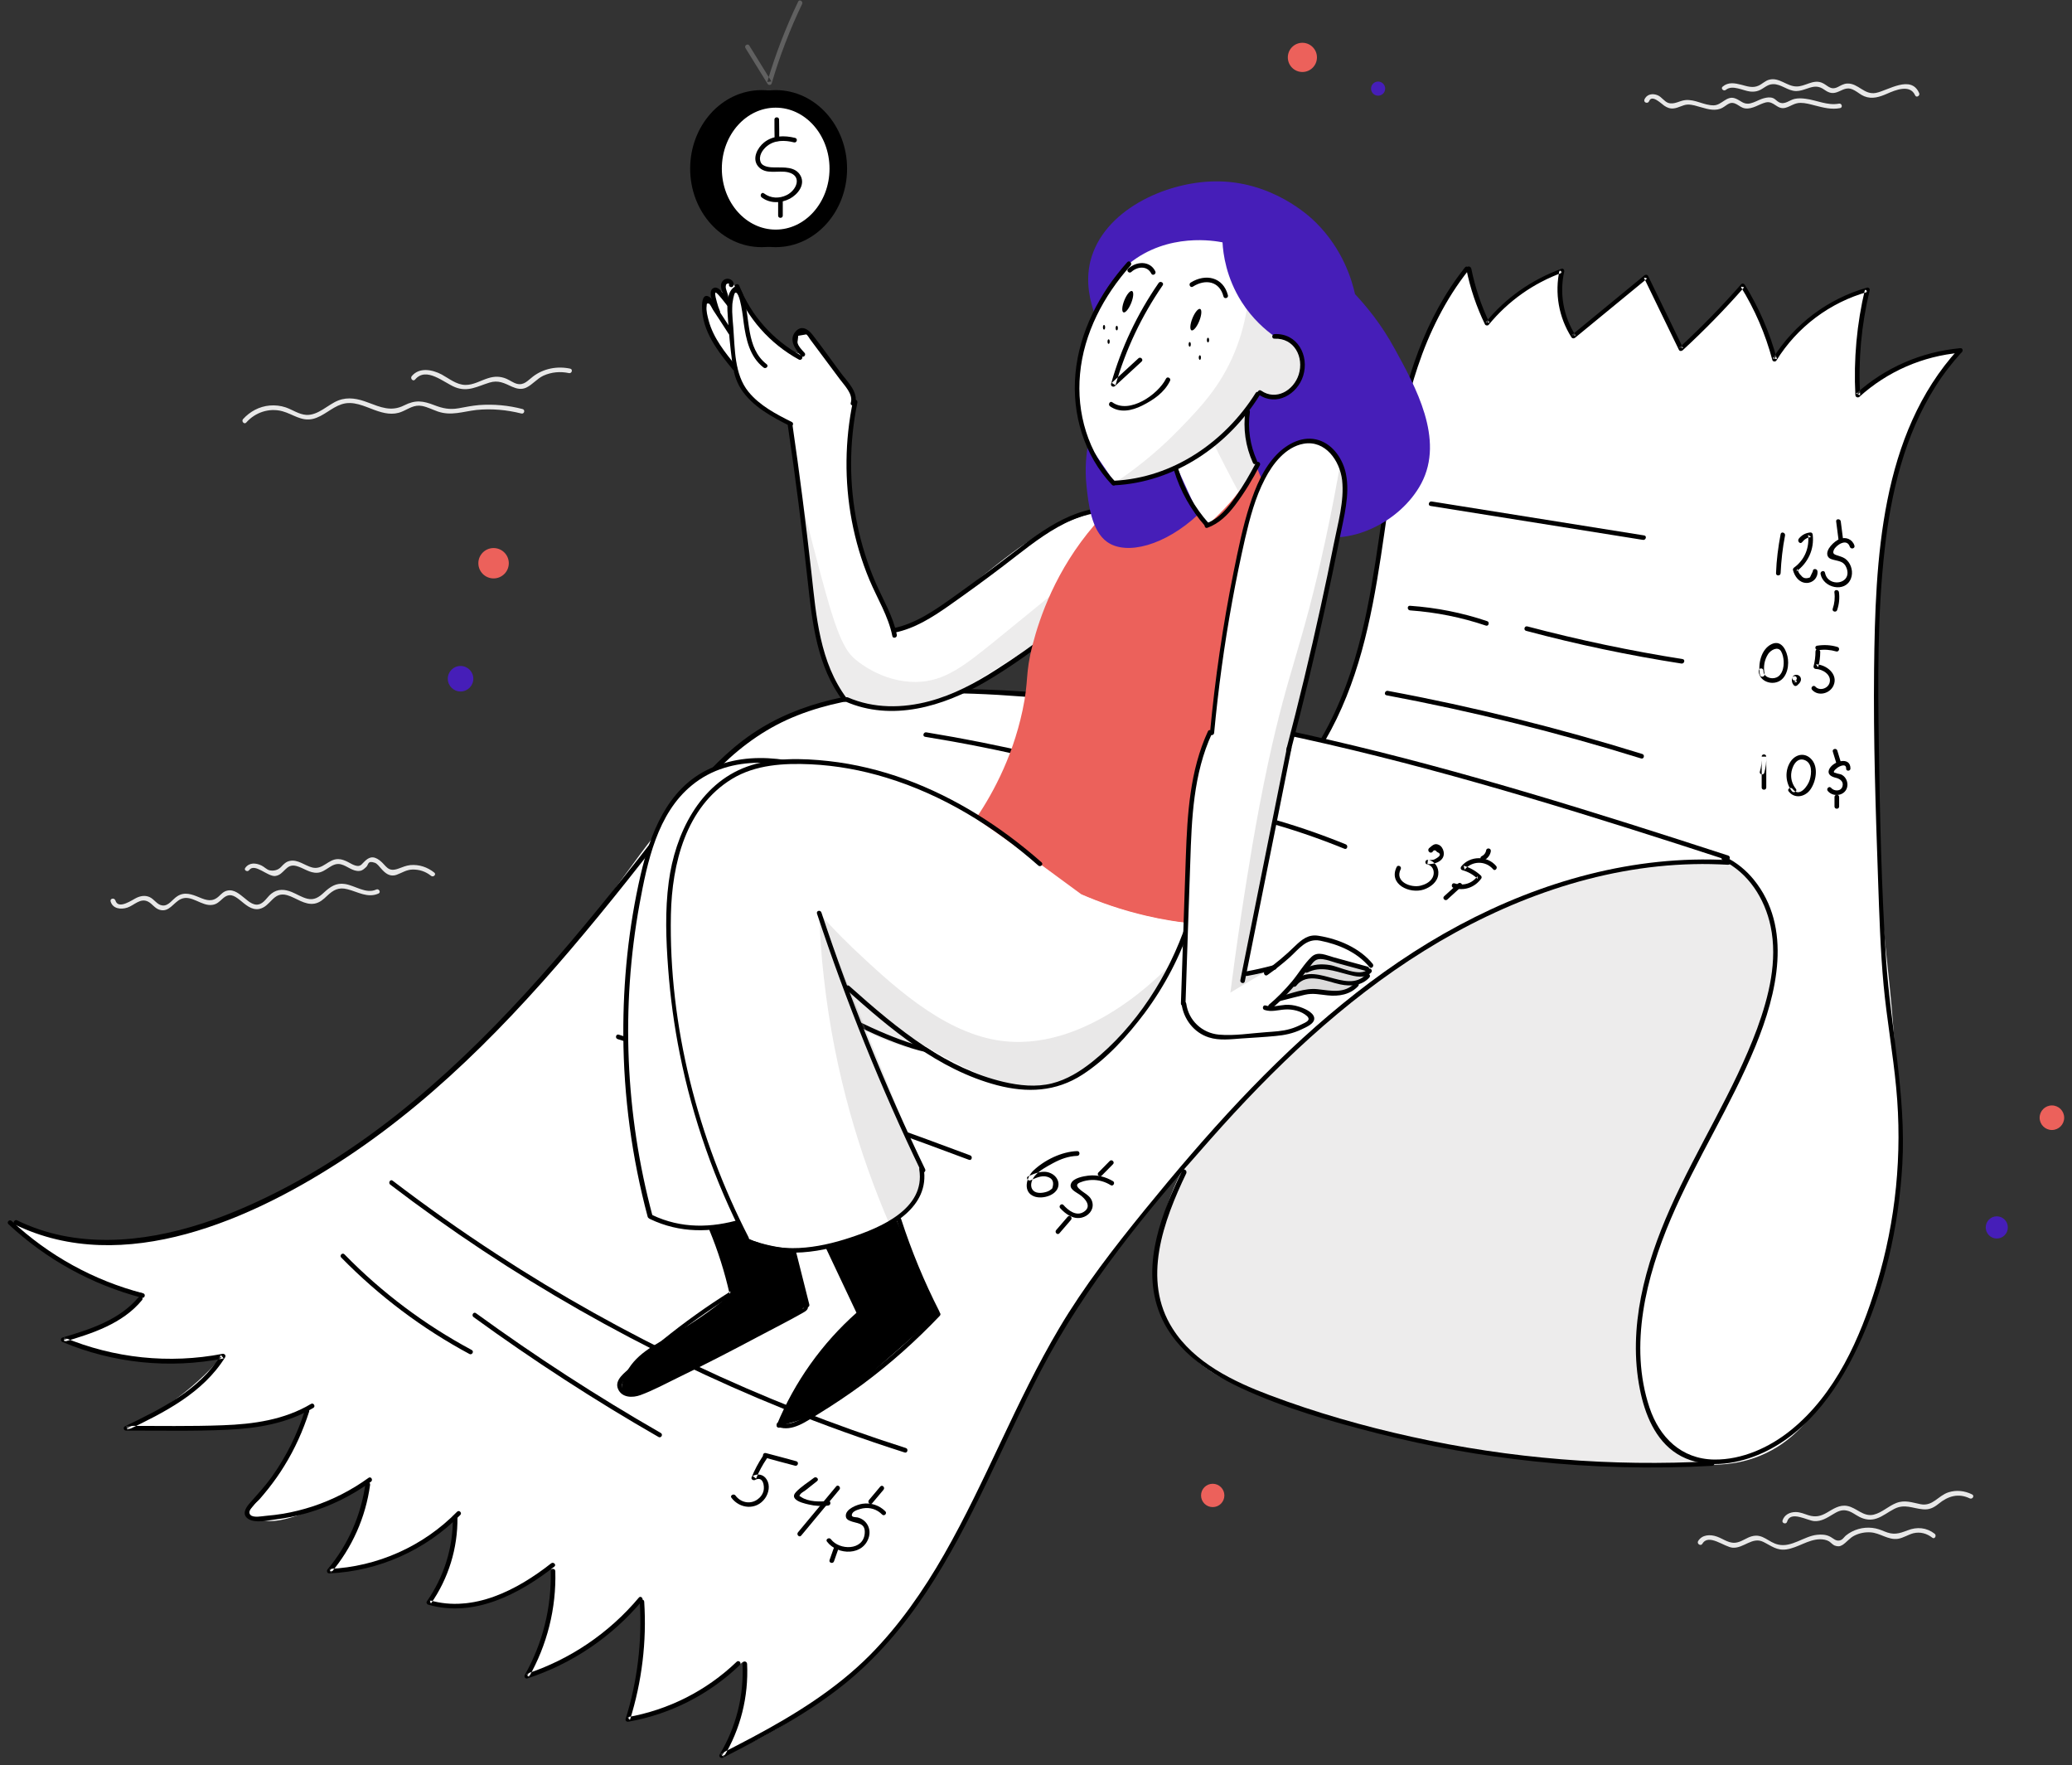 <?xml version="1.0" encoding="UTF-8"?>
<svg width="236px" height="201px" viewBox="0 0 236 201" version="1.1" xmlns="http://www.w3.org/2000/svg" xmlns:xlink="http://www.w3.org/1999/xlink">
    <rect x="0" y="0" width="236" height="201" fill="#333333" stroke="none"/>
    <title>pricing-2</title>
    <g id="null" stroke="none" stroke-width="1" fill="none" fill-rule="evenodd">
        <g id="Homepage-V02" transform="translate(-842, -1275)">
            <g id="Pricing" transform="translate(273, 1110)">
                <g id="Group-110" transform="translate(468, 42.549)">
                    <g id="pricing-2" transform="translate(101.885, 122.501)">
                        <g id="background" transform="translate(11.698, 4.826)">
                            <g id="Group-2434" transform="translate(0, 95.749)" fill="#E8E8E8">
                                <path d="M0.017,2.024 C0.262,2.862 1.189,2.966 1.924,2.722 C2.711,2.46 3.393,1.588 4.285,2.042 C4.757,2.286 5.054,2.809 5.579,2.966 C6.681,3.315 7.17,2.129 8.027,1.745 C9.234,1.204 10.388,2.617 11.63,2.408 C12.12,2.338 12.417,2.024 12.767,1.71 C13.519,1.03 14.043,1.309 14.743,1.867 C15.373,2.373 16.055,3.036 16.929,2.879 C18.276,2.617 18.503,0.838 20.13,1.309 C21.161,1.606 22.106,2.46 23.242,2.269 C23.837,2.164 24.257,1.78 24.677,1.379 C25.376,0.716 25.988,0.367 26.985,0.629 C28.174,0.925 29.294,1.675 30.535,1.117 C30.833,0.978 30.57,0.524 30.273,0.663 C29.119,1.204 27.859,0.21 26.705,0.035 C25.691,-0.122 25.026,0.349 24.309,1.012 C23.75,1.536 23.208,1.902 22.42,1.71 C21.791,1.553 21.231,1.187 20.637,0.943 C19.85,0.629 19.063,0.559 18.346,1.117 C17.908,1.449 17.611,2.024 17.121,2.269 C16.422,2.635 15.775,2.059 15.268,1.64 C14.725,1.204 14.078,0.611 13.309,0.786 C12.889,0.873 12.627,1.169 12.33,1.449 C11.595,2.111 10.948,1.902 10.108,1.553 C9.269,1.204 8.43,0.89 7.608,1.431 C7.048,1.78 6.628,2.565 5.911,2.478 C5.299,2.408 5.002,1.763 4.442,1.518 C3.952,1.309 3.48,1.379 3.008,1.588 C2.501,1.815 0.892,3.019 0.56,1.902 C0.42,1.553 -0.087,1.693 0.017,2.024 C0.017,2.024 0.017,2.024 0.017,2.024 Z" id="Path-1522"></path>
                            </g>
                            <g id="Group-2436" transform="translate(15.299, 92.747)" fill="#E8E8E8">
                                <path d="M0.494,1.46 C1.124,0.586 2.61,2.228 3.467,2.124 C4.516,2.001 4.656,0.656 5.88,0.988 C6.685,1.198 7.384,1.809 8.258,1.757 C9.273,1.704 9.902,0.534 10.951,0.796 C11.668,0.971 12.298,1.634 13.067,1.547 C13.417,1.512 13.574,1.32 13.819,1.11 C14.134,0.831 13.942,0.324 14.816,0.621 C15.096,0.726 15.323,1.058 15.516,1.268 C16.005,1.827 16.53,2.263 17.299,1.984 C17.929,1.757 18.401,1.407 19.1,1.39 C19.887,1.372 20.604,1.617 21.216,2.106 C21.479,2.316 21.846,1.949 21.584,1.739 C20.797,1.11 19.852,0.796 18.856,0.883 C18.366,0.936 17.981,1.11 17.544,1.268 C16.25,1.757 16.145,0.936 15.358,0.341 C14.606,-0.218 14.117,-0.043 13.539,0.569 C13.207,0.936 13.05,1.075 12.543,0.918 C12.263,0.831 12.001,0.656 11.756,0.534 C11.406,0.359 11.039,0.202 10.637,0.202 C9.5,0.184 8.905,1.442 7.699,1.163 C6.842,0.953 6.037,0.202 5.111,0.411 C4.691,0.499 4.429,0.778 4.149,1.075 C3.817,1.442 3.327,1.582 2.82,1.477 C2.505,1.407 2.208,1.075 1.91,0.936 C1.263,0.621 0.512,0.569 0.057,1.198 C-0.153,1.46 0.302,1.722 0.494,1.46 C0.494,1.46 0.494,1.46 0.494,1.46 Z" id="Path-1523"></path>
                            </g>
                            <g id="Group-2438" transform="translate(174.702, 5.853)" fill="#E8E8E8">
                                <path d="M0.547,0.793 C0.862,-0.03 1.964,1.108 2.262,1.3 C2.594,1.527 2.926,1.667 3.346,1.615 C3.906,1.562 4.361,1.213 4.92,1.178 C5.462,1.16 5.987,1.353 6.495,1.492 C7.282,1.72 8.156,1.965 8.926,1.527 C9.503,1.195 9.783,0.758 10.483,1.125 C10.85,1.318 11.077,1.562 11.497,1.615 C12.354,1.72 13.054,1.125 13.841,0.933 C14.785,0.723 15.118,1.807 16.08,1.545 C16.709,1.37 17.094,0.985 17.794,0.985 C18.354,0.985 18.896,1.143 19.438,1.283 C20.4,1.527 21.31,1.772 22.307,1.58 C22.639,1.51 22.499,1.003 22.167,1.073 C20.855,1.318 19.631,0.67 18.336,0.513 C17.934,0.46 17.532,0.443 17.129,0.53 C16.535,0.653 15.992,1.248 15.345,0.915 C14.96,0.705 14.873,0.425 14.383,0.373 C14.051,0.338 13.701,0.425 13.386,0.53 C12.949,0.688 12.547,0.933 12.092,1.038 C11.287,1.23 10.99,0.688 10.308,0.46 C9.363,0.145 8.821,1.248 7.911,1.265 C6.792,1.283 5.795,0.548 4.658,0.67 C3.993,0.74 3.416,1.213 2.717,0.985 C2.279,0.828 1.982,0.32 1.544,0.128 C0.95,-0.135 0.25,-0.012 0.005,0.635 C-0.082,0.985 0.425,1.108 0.547,0.793 C0.547,0.793 0.547,0.793 0.547,0.793 Z" id="Path-1524"></path>
                            </g>
                            <g id="Group-2440" transform="translate(183.542, 4.145)" fill="#E8E8E8">
                                <path d="M0.453,1.208 C1.205,0.596 2.395,1.313 3.218,1.401 C3.55,1.435 3.865,1.418 4.18,1.296 C4.757,1.086 5.142,0.578 5.807,0.561 C6.752,0.526 7.504,1.348 8.467,1.348 C8.904,1.348 9.324,1.191 9.744,1.051 C10.496,0.788 11.004,0.718 11.686,1.208 C12.281,1.628 12.701,1.68 13.348,1.383 C14.031,1.068 14.415,0.876 15.115,1.278 C15.5,1.488 15.815,1.785 16.218,1.943 C17.11,2.31 17.985,2.013 18.825,1.645 C19.734,1.243 21.432,0.526 22.009,1.838 C22.149,2.153 22.604,1.873 22.464,1.575 C21.537,-0.541 18.93,1.278 17.547,1.558 C16.2,1.82 15.535,0.439 14.275,0.491 C13.856,0.509 13.541,0.718 13.191,0.893 C12.333,1.313 12.036,0.648 11.354,0.386 C10.339,0.001 9.464,0.858 8.467,0.823 C7.382,0.806 6.524,-0.244 5.387,0.054 C4.915,0.176 4.6,0.543 4.163,0.736 C3.515,1.033 2.868,0.806 2.22,0.631 C1.451,0.439 0.733,0.299 0.086,0.841 C-0.177,1.051 0.191,1.418 0.453,1.208 Z" id="Path-1525"></path>
                            </g>
                            <g id="Group-2442" transform="translate(180.79, 169.075)" fill="#E8E8E8">
                                <path d="M0.519,1.847 C1.236,0.604 3.038,2.232 4,2.285 C5.242,2.355 6.221,1.007 7.463,1.62 C8.39,2.074 9.002,2.635 10.104,2.477 C11.415,2.285 12.552,1.357 13.899,1.322 C14.266,1.322 14.651,1.374 14.966,1.567 C15.106,1.654 15.403,1.97 15.595,2.039 C15.945,2.162 16.173,2.162 16.487,1.97 C16.977,1.654 17.309,1.164 17.851,0.902 C18.411,0.622 19.041,0.499 19.653,0.534 C20.772,0.587 21.682,1.445 22.819,1.269 C23.431,1.164 23.956,0.797 24.55,0.639 C25.337,0.447 26.089,0.657 26.719,1.147 C26.981,1.357 27.243,0.902 26.981,0.692 C26.054,-0.026 24.97,-0.113 23.903,0.307 C22.889,0.692 22.311,0.867 21.262,0.429 C20.807,0.237 20.37,0.079 19.88,0.027 C18.814,-0.096 17.712,0.219 16.89,0.884 C16.715,1.024 16.54,1.304 16.347,1.392 C15.77,1.672 15.438,1.182 15.001,0.989 C14.564,0.779 14.074,0.762 13.584,0.814 C12.115,0.972 10.698,2.267 9.194,1.935 C8.023,1.689 7.428,0.622 6.134,0.989 C5.574,1.147 5.102,1.532 4.525,1.672 C3.633,1.9 2.986,1.304 2.198,1.024 C1.429,0.744 0.484,0.779 0.03,1.549 C-0.11,1.864 0.344,2.127 0.519,1.847 Z" id="Path-1526"></path>
                            </g>
                            <g id="Group-2444" transform="translate(190.43, 164.887)" fill="#E8E8E8">
                                <path d="M0.534,3.513 C0.919,2.203 2.843,3.391 3.629,3.443 C4.434,3.495 5.081,3.076 5.746,2.674 C6.235,2.377 6.707,2.115 7.302,2.238 C7.862,2.342 8.299,2.727 8.788,2.971 C9.418,3.286 10.065,3.373 10.73,3.146 C11.464,2.901 12.058,2.395 12.758,2.045 C13.947,1.451 14.804,1.993 16.011,2.098 C16.728,2.168 17.235,1.923 17.795,1.469 C18.861,0.596 20.051,0.229 21.345,0.858 C21.642,0.997 21.922,0.561 21.607,0.403 C20.767,-0.016 19.823,-0.121 18.931,0.159 C17.725,0.543 17.148,1.783 15.749,1.521 C14.769,1.329 13.947,0.997 12.968,1.382 C12.076,1.731 11.341,2.482 10.397,2.709 C9.208,2.989 8.456,1.906 7.372,1.714 C6.497,1.556 5.781,2.063 5.063,2.482 C4.364,2.884 3.787,3.024 2.982,2.779 C2.493,2.622 2.038,2.412 1.513,2.412 C0.831,2.412 0.219,2.727 0.009,3.391 C-0.061,3.705 0.447,3.845 0.534,3.513 C0.534,3.513 0.534,3.513 0.534,3.513 Z" id="Path-1527"></path>
                            </g>
                            <g id="Group-2446" transform="translate(15.029, 40.488)" fill="#E8E8E8">
                                <path d="M0.432,2.753 C1.446,1.599 3.037,1.057 4.541,1.459 C5.765,1.791 6.71,2.648 8.039,2.333 C9.245,2.036 10.12,1.057 11.291,0.672 C12.603,0.234 13.879,0.899 15.086,1.336 C16.1,1.704 17.132,1.949 18.164,1.511 C18.968,1.179 19.545,0.689 20.472,0.864 C21.084,0.987 21.661,1.284 22.256,1.494 C23.777,2.019 25.124,1.494 26.645,1.319 C28.376,1.144 30.09,1.301 31.769,1.721 C32.101,1.809 32.241,1.301 31.909,1.214 C30.3,0.794 28.639,0.637 26.96,0.759 C26.155,0.829 25.386,0.987 24.617,1.127 C23.602,1.301 22.815,1.144 21.871,0.777 C20.56,0.269 19.703,0.147 18.426,0.794 C16.94,1.546 15.733,1.004 14.282,0.462 C13.18,0.042 12.061,-0.203 10.924,0.234 C9.717,0.707 8.651,1.949 7.269,1.879 C6.43,1.826 5.695,1.284 4.926,1.022 C4.349,0.829 3.719,0.759 3.107,0.812 C1.918,0.917 0.852,1.494 0.065,2.368 C-0.145,2.631 0.222,2.998 0.432,2.753 C0.432,2.753 0.432,2.753 0.432,2.753 Z" id="Path-1528"></path>
                            </g>
                            <g id="Group-2448" transform="translate(34.253, 36.977)" fill="#E8E8E8">
                                <path d="M0.442,1.366 C1.719,-0.156 3.73,1.733 5.007,2.24 C6.459,2.817 7.543,2.135 8.908,1.715 C9.922,1.401 10.587,1.768 11.497,2.187 C12.021,2.415 12.546,2.537 13.088,2.292 C13.806,1.96 14.313,1.278 15.048,0.928 C15.975,0.509 16.972,0.421 17.969,0.631 C18.301,0.701 18.441,0.194 18.109,0.124 C16.622,-0.191 15.065,0.106 13.858,1.033 C13.298,1.453 12.861,2.048 12.056,1.855 C11.637,1.75 11.252,1.453 10.849,1.278 C10.15,0.981 9.485,0.981 8.768,1.208 C7.911,1.47 7.089,1.995 6.162,1.978 C5.147,1.96 4.307,1.243 3.468,0.788 C2.401,0.229 0.931,-0.068 0.057,0.981 C-0.153,1.261 0.232,1.628 0.442,1.366 C0.442,1.366 0.442,1.366 0.442,1.366 Z" id="Path-1529"></path>
                            </g>
                            <path d="M41.902,59.258 C41.902,58.304 42.678,57.53 43.636,57.53 C44.593,57.53 45.369,58.304 45.369,59.258 C45.369,60.213 44.593,60.987 43.636,60.987 C42.678,60.987 41.902,60.213 41.902,59.258 Z" id="Ellipse-30" fill="#EC615B"></path>
                            <path d="M134.1,1.659 C134.1,0.741 134.843,-0.004 135.758,-0.004 C136.674,-0.004 137.417,0.741 137.417,1.659 C137.417,2.578 136.674,3.322 135.758,3.322 C134.843,3.322 134.1,2.578 134.1,1.659 Z" id="Ellipse-31" fill="#EC615B"></path>
                            <path d="M219.73,122.397 C219.73,121.624 220.356,120.998 221.128,120.998 C221.901,120.998 222.527,121.624 222.527,122.397 C222.527,123.169 221.901,123.795 221.128,123.795 C220.356,123.795 219.73,123.169 219.73,122.397 Z" id="Ellipse-32" fill="#EC615B"></path>
                            <path d="M124.216,165.406 C124.216,164.673 124.81,164.078 125.544,164.078 C126.278,164.078 126.873,164.673 126.873,165.406 C126.873,166.14 126.278,166.735 125.544,166.735 C124.81,166.735 124.216,166.14 124.216,165.406 Z" id="Ellipse-33" fill="#EC615B"></path>
                            <path d="M143.58,5.215 C143.58,4.771 143.94,4.411 144.384,4.411 C144.828,4.411 145.189,4.771 145.189,5.215 C145.189,5.66 144.829,6.02 144.384,6.02 C143.94,6.02 143.58,5.66 143.58,5.215 Z" id="Ellipse-34" fill="#461EB8"></path>
                            <path d="M38.421,72.41 C38.421,71.607 39.072,70.956 39.875,70.956 C40.677,70.956 41.328,71.607 41.328,72.41 C41.328,73.212 40.677,73.863 39.875,73.863 C39.072,73.863 38.421,73.212 38.421,72.41 Z" id="Ellipse-35" fill="#461EB8"></path>
                            <path d="M213.591,134.889 C213.591,134.191 214.155,133.625 214.85,133.625 C215.545,133.625 216.109,134.191 216.109,134.889 C216.109,135.587 215.545,136.152 214.85,136.152 C214.155,136.152 213.591,135.587 213.591,134.889 Z" id="Ellipse-36" fill="#461EB8"></path>
                        </g>
                        <g id="check" transform="translate(0, 30.292)">
                            <path d="M0.273,108.878 C1.618,109.438 3.507,110.12 5.851,110.592 C10.346,111.467 13.897,111.047 15.698,110.802 C17.937,110.505 24.391,109.438 34.081,103.911 C43.648,98.471 49.91,92.385 54.615,87.75 C59.722,82.73 63.395,78.27 64.48,76.923 C71.004,68.93 72.928,64.628 79.906,57.911 C84.104,53.871 86.413,52.524 87.76,51.825 C89.071,51.143 92.902,49.289 101.385,48.537 C107.087,48.029 111.162,48.362 118.141,48.956 C125.994,49.621 132.046,50.618 136.838,51.405 C142.155,52.279 146.616,53.154 149.834,53.836 C150.848,51.947 152.352,48.869 153.629,44.881 C155.396,39.389 155.273,36.696 157.302,24.96 C158.247,19.485 158.719,16.704 159.436,14.343 C161.325,8.099 164.071,3.377 166.153,0.298 C166.922,2.362 167.692,4.409 168.479,6.472 C169.301,5.458 170.525,4.146 172.239,2.922 C174.023,1.645 175.72,0.893 176.979,0.438 C176.787,1.278 176.559,2.782 176.927,4.583 C177.242,6.105 177.854,7.242 178.291,7.924 C179.078,7.277 179.883,6.612 180.67,5.965 C182.629,4.356 184.588,2.747 186.547,1.138 C187.001,2.065 187.439,2.992 187.893,3.919 C188.768,5.738 189.642,7.539 190.534,9.358 C192.004,8.012 193.508,6.542 195.029,4.951 C195.921,4.006 196.779,3.079 197.583,2.152 C198.125,3.027 198.685,4.006 199.21,5.108 C200.154,7.085 200.784,8.956 201.204,10.565 C201.728,9.708 202.411,8.764 203.25,7.854 C206.188,4.653 209.652,3.254 211.768,2.625 C211.558,3.464 211.383,4.321 211.226,5.231 C210.614,8.694 210.526,11.877 210.684,14.623 C211.138,14.203 211.785,13.661 212.608,13.084 C214.776,11.545 216.858,10.74 218.274,10.32 C219.306,10.005 220.688,9.673 222.367,9.533 C221.37,10.653 220.041,12.314 218.729,14.518 C217.26,17.002 216.141,19.643 215.144,23.316 C213.202,30.399 213.027,36.381 212.835,44.356 C212.765,47.26 212.782,49.359 212.817,53.556 C212.852,56.827 212.905,62.686 213.22,68.895 C213.727,78.672 214.374,79.564 215.126,91.755 C215.633,99.941 215.511,102.389 215.354,104.331 C214.759,111.117 213.132,116.137 212.205,118.638 C211.243,121.261 210.071,124.41 207.553,127.995 C205.454,131.003 203.39,133.872 199.577,135.428 C196.953,136.495 194.54,136.513 193.036,136.39 C189.38,136.565 184.92,136.618 179.848,136.321 C178.169,136.216 174.006,135.953 168.584,135.166 C158.824,133.749 151.88,131.651 149.624,130.951 C147.84,130.391 145.444,129.447 140.669,127.558 C139.025,126.911 137.905,126.456 136.558,125.494 C135.666,124.864 133.637,123.395 132.203,120.649 C132.028,120.317 131.241,118.76 130.874,116.539 C130.454,113.95 130.839,111.956 131.241,110.015 C131.609,108.231 132.308,105.712 133.777,102.879 C131.906,104.925 129.562,107.636 127.009,110.96 C122.758,116.469 120.082,120.894 119.54,121.786 C117.319,125.476 117.039,126.508 113.156,134.362 C108.416,143.946 106.002,148.809 103.484,152.167 C99.146,157.974 94.826,161.454 93.427,162.556 C88.879,166.107 84.524,168.293 81.288,169.64 C81.988,168.66 83.072,166.894 83.614,164.445 C84.139,162.066 83.947,160.055 83.737,158.883 C82.827,159.705 81.76,160.562 80.536,161.384 C76.898,163.815 73.312,164.952 70.636,165.529 C71.126,163.973 71.598,162.154 71.896,160.09 C72.385,156.854 72.333,154.003 72.14,151.747 C71.039,153.059 69.587,154.563 67.715,156.015 C64.515,158.481 61.384,159.828 59.11,160.58 C59.845,159.338 60.684,157.641 61.261,155.507 C62.118,152.377 62.048,149.648 61.873,147.882 C61.034,148.686 59.932,149.578 58.55,150.33 C54.248,152.709 49.945,152.447 47.986,152.184 C48.581,151.327 49.228,150.26 49.787,148.966 C50.924,146.273 51.134,143.806 51.117,142.197 C50.26,143.072 49.228,143.999 47.968,144.856 C43.666,147.812 39.206,148.459 36.635,148.581 C37.299,147.759 37.999,146.762 38.646,145.573 C40.08,142.932 40.605,140.431 40.815,138.682 C38.803,139.784 37.037,140.606 35.673,141.183 C31.492,142.967 29.883,143.089 28.484,142.635 C27.924,142.442 27.487,142.215 27.207,142.022 C28.204,140.886 29.254,139.521 30.285,137.947 C32.104,135.114 33.276,132.42 34.028,130.216 C33.381,130.514 32.227,131.021 30.74,131.441 C27.942,132.245 25.755,132.298 18.322,132.333 C16.153,132.35 14.421,132.35 13.46,132.35 C14.876,131.703 16.45,130.846 18.077,129.727 C20.823,127.873 22.887,125.861 24.374,124.165 C23.692,124.305 22.799,124.445 21.733,124.55 C21.015,124.62 18.637,124.847 15.786,124.602 C11.728,124.252 8.352,123.098 6.306,122.258 C7.548,121.856 8.545,121.436 9.262,121.139 C11.133,120.334 12.34,119.81 13.617,118.725 C14.421,118.043 14.981,117.361 15.313,116.906 C13.634,116.574 11.658,116.049 9.542,115.157 C5.204,113.286 2.161,110.75 0.273,108.878 C0.273,108.878 0.273,108.878 0.273,108.878 Z" id="Path-1530" fill="#FFFFFF"></path>
                            <path d="M134.989,101.255 C134.482,102.129 133.713,103.528 132.961,105.295 C131.527,108.653 130.267,111.591 130.635,115.334 C130.897,118.027 131.894,120.003 132.226,120.616 C132.454,121.035 133.223,122.417 134.622,123.834 C137.438,126.702 140.901,127.839 143.174,128.556 C151.552,131.197 155.749,132.526 156.834,132.788 C161.118,133.785 167.502,135.254 176.194,136.006 C181.231,136.444 187.282,136.671 194.121,136.286 C193.141,136.146 191.532,135.796 189.976,134.642 C189.538,134.327 187.702,132.911 186.495,129.255 C185.428,126.037 185.428,122.889 185.953,119.356 C186.967,112.605 189.416,107.551 192.162,102.042 C193.841,98.666 194.505,97.792 196.989,92.685 C198.633,89.309 199.875,86.581 200.714,82.908 C201.449,79.76 201.466,77.819 201.204,76.087 C201.029,74.95 200.749,73.184 199.56,71.278 C198.213,69.126 196.429,67.955 195.45,67.412 C193.071,67.465 189.941,67.675 186.32,68.252 C183.312,68.742 176.946,69.966 169.531,73.219 C160.856,77.014 155.242,81.631 150.1,85.916 C145.955,89.344 140.534,94.381 134.989,101.255 C134.989,101.255 134.989,101.255 134.989,101.255 Z" id="Path-1531" fill="#9B9797" opacity="0.18"></path>
                            <g id="Group-2450" transform="translate(0.658, 48.091)" fill="#000000">
                                <path d="M0.143,60.999 C12.544,67.033 27.271,60.369 37.818,53.426 C48.995,46.045 58.23,36.128 66.678,25.827 C68.847,23.186 70.963,20.51 73.062,17.834 C75.213,15.088 77.312,12.255 79.708,9.701 C82.122,7.148 84.886,4.997 88.104,3.528 C91.305,2.076 94.785,1.306 98.266,0.904 C105.612,0.082 113.15,0.659 120.479,1.376 C128.332,2.146 136.133,3.423 143.864,5.032 C159.326,8.25 174.473,12.832 189.497,17.659 C191.386,18.271 193.275,18.884 195.164,19.496 C195.479,19.601 195.619,19.093 195.304,18.988 C180.297,14.109 165.22,9.352 149.828,5.801 C134.979,2.373 119.552,-0.18 104.265,0.012 C97.706,0.1 90.867,0.992 85.165,4.455 C79.341,7.987 75.441,13.934 71.295,19.181 C62.987,29.71 54.259,40.099 43.695,48.459 C38.413,52.639 32.658,56.259 26.484,58.97 C20.013,61.821 12.579,63.692 5.513,62.258 C3.729,61.891 2.015,61.314 0.371,60.509 C0.108,60.404 -0.172,60.859 0.143,60.999 C0.143,60.999 0.143,60.999 0.143,60.999 Z" id="Path-1532"></path>
                            </g>
                            <g id="Group-2452" transform="translate(0, 108.617)" fill="#000000">
                                <path d="M0.076,0.437 C4.361,4.441 9.591,7.326 15.276,8.813 C15.608,8.9 15.748,8.393 15.416,8.306 C9.819,6.854 4.676,4.022 0.443,0.07 C0.199,-0.157 -0.169,0.21 0.076,0.437 C0.076,0.437 0.076,0.437 0.076,0.437 Z" id="Path-1533"></path>
                            </g>
                            <g id="Group-2454" transform="translate(6.054, 117.256)" fill="#000000">
                                <path d="M8.859,0.088 C6.673,2.712 3.349,3.761 0.183,4.706 C-0.079,4.793 -0.045,5.108 0.183,5.213 C5.973,7.644 12.376,8.292 18.533,7.085 C18.428,6.962 18.341,6.822 18.236,6.7 C15.752,10.705 11.396,12.839 7.285,14.816 C7.04,14.938 7.163,15.306 7.425,15.306 C11.291,15.288 15.174,15.393 19.023,15.201 C22.399,15.043 25.793,14.484 28.749,12.717 C29.046,12.542 28.766,12.087 28.487,12.262 C25.443,14.081 21.927,14.571 18.428,14.694 C14.772,14.833 11.099,14.763 7.425,14.763 C7.477,14.921 7.512,15.096 7.565,15.253 C11.763,13.242 16.171,11.038 18.708,6.945 C18.83,6.735 18.621,6.525 18.411,6.56 C12.341,7.732 6.043,7.067 0.34,4.688 C0.34,4.863 0.34,5.021 0.34,5.196 C3.577,4.234 7.005,3.149 9.244,0.438 C9.437,0.193 9.069,-0.174 8.859,0.088 C8.859,0.088 8.859,0.088 8.859,0.088 Z" id="Path-1534"></path>
                            </g>
                            <g id="Group-2456" transform="translate(26.99, 130.081)" fill="#000000">
                                <path d="M6.847,0.194 C5.99,2.886 4.73,5.421 3.102,7.711 C2.315,8.812 1.405,9.791 0.512,10.805 C0.057,11.33 -0.328,12.064 0.407,12.536 C1.195,13.043 2.577,12.711 3.435,12.606 C4.695,12.449 5.92,12.204 7.145,11.854 C9.735,11.102 12.185,9.896 14.373,8.305 C14.653,8.113 14.39,7.658 14.11,7.851 C12.15,9.267 9.998,10.368 7.705,11.12 C6.62,11.47 5.517,11.749 4.38,11.942 C3.715,12.046 3.05,12.134 2.385,12.186 C1.982,12.221 0.985,12.431 0.652,12.081 C0.162,11.574 1.335,10.665 1.667,10.316 C2.017,9.914 2.367,9.494 2.7,9.075 C3.347,8.253 3.96,7.396 4.502,6.505 C5.71,4.564 6.637,2.484 7.337,0.316 C7.442,0.001 6.952,-0.138 6.847,0.194 C6.847,0.194 6.847,0.194 6.847,0.194 Z" id="Path-1535"></path>
                            </g>
                            <g id="Group-2458" transform="translate(36.36, 138.368)" fill="#000000">
                                <path d="M4.384,0.194 C3.894,3.817 2.407,7.194 0.062,9.994 C-0.078,10.152 0.009,10.449 0.254,10.449 C5.872,10.204 11.244,7.807 15.181,3.799 C15.426,3.554 15.041,3.187 14.814,3.432 C10.982,7.352 5.749,9.697 0.254,9.942 C0.324,10.099 0.377,10.239 0.447,10.397 C2.862,7.527 4.402,4.079 4.909,0.369 C4.944,0.002 4.437,-0.155 4.384,0.194 C4.384,0.194 4.384,0.194 4.384,0.194 Z" id="Path-1536"></path>
                            </g>
                            <g id="Group-2460" transform="translate(47.701, 142.197)" fill="#000000">
                                <path d="M2.994,0.247 C3.029,3.676 1.997,6.982 0.038,9.798 C-0.066,9.938 0.038,10.148 0.196,10.183 C5.391,11.688 10.568,8.976 14.556,5.845 C14.818,5.635 14.451,5.268 14.188,5.478 C10.34,8.504 5.338,11.128 0.336,9.676 C0.388,9.798 0.441,9.938 0.493,10.061 C2.505,7.174 3.554,3.763 3.519,0.247 C3.502,-0.085 2.977,-0.085 2.994,0.247 Z" id="Path-1537"></path>
                            </g>
                            <g id="Group-2462" transform="translate(58.854, 148.301)" fill="#000000">
                                <path d="M2.985,0.252 C3.09,4.396 2.076,8.47 0.03,12.09 C-0.075,12.282 0.1,12.545 0.327,12.475 C5.416,10.813 9.945,7.753 13.39,3.644 C13.6,3.381 13.233,3.014 13.023,3.277 C9.63,7.316 5.189,10.324 0.187,11.967 C0.292,12.09 0.38,12.23 0.485,12.352 C2.583,8.663 3.632,4.501 3.51,0.251 C3.492,-0.081 2.968,-0.081 2.985,0.252 C2.985,0.252 2.985,0.252 2.985,0.252 Z" id="Path-1538"></path>
                            </g>
                            <g id="Group-2464" transform="translate(70.362, 151.797)" fill="#000000">
                                <path d="M1.62,0.25 C1.9,4.761 1.358,9.273 0.012,13.592 C-0.058,13.802 0.151,13.942 0.326,13.907 C5.1,13.068 9.525,10.812 13.023,7.454 C13.267,7.227 12.9,6.842 12.655,7.087 C9.21,10.392 4.873,12.578 0.186,13.4 C0.291,13.505 0.396,13.61 0.501,13.715 C1.865,9.36 2.425,4.796 2.128,0.232 C2.11,-0.082 1.585,-0.082 1.62,0.25 C1.62,0.25 1.62,0.25 1.62,0.25 Z" id="Path-1539"></path>
                            </g>
                            <g id="Group-2466" transform="translate(81.043, 67.528)" fill="#000000">
                                <path d="M2.642,91.565 C2.817,95.203 1.925,98.788 0.036,101.919 C-0.104,102.146 0.176,102.391 0.403,102.286 C5.213,99.82 10.04,97.284 14.273,93.874 C17.911,90.935 20.955,87.35 23.543,83.467 C28.843,75.509 32.271,66.537 36.679,58.106 C41.716,48.469 48.695,40.022 55.883,31.924 C63.089,23.773 71.048,16.13 80.318,10.376 C89.5,4.674 100.064,0.774 110.961,0.529 C112.273,0.494 113.585,0.529 114.896,0.599 C115.229,0.617 115.229,0.092 114.896,0.074 C104.21,-0.52 93.645,2.47 84.288,7.473 C74.79,12.545 66.587,19.681 59.241,27.464 C55.481,31.451 51.93,35.632 48.467,39.882 C44.969,44.184 41.558,48.574 38.725,53.349 C33.793,61.657 30.4,70.752 25.607,79.129 C23.246,83.257 20.5,87.21 17.142,90.603 C13.259,94.503 8.554,97.407 3.726,99.978 C2.537,100.607 1.33,101.237 0.123,101.849 C0.246,101.971 0.368,102.094 0.491,102.216 C2.415,99.016 3.342,95.343 3.167,91.6 C3.149,91.233 2.625,91.233 2.642,91.565 C2.642,91.565 2.642,91.565 2.642,91.565 Z" id="Path-1540"></path>
                            </g>
                            <g id="Group-2468" transform="translate(185.437, 9.341)" fill="#000000">
                                <path d="M9.893,58.282 C12.831,59.716 14.685,62.637 15.35,65.786 C16.171,69.704 15.157,73.762 13.811,77.452 C11.17,84.571 6.991,90.973 3.913,97.899 C1.062,104.318 -0.949,111.507 0.468,118.556 C1.028,121.337 2.199,124.293 4.7,125.867 C7.288,127.494 10.61,127.214 13.373,126.199 C18.987,124.135 22.782,118.976 25.247,113.746 C28.308,107.257 29.951,100.033 30.354,92.879 C30.791,85.008 29.024,77.365 28.5,69.546 C27.975,61.466 27.8,53.332 27.678,45.234 C27.573,37.8 27.503,30.279 28.342,22.881 C29.06,16.444 30.598,9.92 34.096,4.375 C34.97,2.976 35.984,1.664 37.086,0.457 C37.314,0.212 36.946,-0.172 36.719,0.09 C27.835,9.832 27.276,24.053 27.136,36.541 C27.049,44.534 27.311,52.545 27.591,60.539 C27.731,64.526 27.853,68.514 28.22,72.502 C28.587,76.403 29.287,80.268 29.654,84.186 C30.371,91.707 29.619,99.351 27.416,106.592 C25.562,112.679 22.747,119.045 17.693,123.138 C15.245,125.132 12.114,126.549 8.932,126.514 C5.189,126.462 2.689,123.995 1.552,120.585 C-0.809,113.518 1.185,105.682 4,99.071 C6.868,92.354 10.855,86.18 13.636,79.411 C16.067,73.464 17.903,65.943 13.408,60.451 C12.517,59.367 11.432,58.492 10.173,57.88 C9.859,57.67 9.596,58.125 9.893,58.282 C9.893,58.282 9.893,58.282 9.893,58.282 Z" id="Path-1541"></path>
                            </g>
                            <g id="Group-2470" transform="translate(130.356, 102.811)" fill="#000000">
                                <path d="M3.408,0.143 C1.117,4.918 -1.157,10.585 0.662,15.902 C2.149,20.257 6.084,23.02 10.089,24.892 C15.056,27.201 20.46,28.74 25.759,30.086 C31.548,31.556 37.424,32.605 43.371,33.235 C50.156,33.969 56.977,34.127 63.781,33.759 C64.113,33.742 64.113,33.217 63.781,33.235 C52.308,33.864 40.782,32.937 29.554,30.454 C24.062,29.247 18.623,27.69 13.377,25.714 C9.232,24.157 4.772,22.006 2.324,18.141 C-1.227,12.579 1.292,5.845 3.88,0.44 C4.002,0.091 3.548,-0.172 3.408,0.143 C3.408,0.143 3.408,0.143 3.408,0.143 Z" id="Path-1542"></path>
                            </g>
                            <g id="Group-2472" transform="translate(149.58, 0.016)" fill="#000000">
                                <path d="M0.48,53.947 C7.984,40.985 6.357,25.312 11.009,11.423 C12.321,7.487 14.175,3.726 16.764,0.455 C16.974,0.192 16.607,-0.175 16.397,0.087 C7.056,11.877 8.018,27.761 4.66,41.667 C3.645,45.865 2.211,49.941 0.042,53.684 C-0.15,53.982 0.305,54.244 0.48,53.947 Z" id="Path-1543"></path>
                            </g>
                            <g id="Group-2474" transform="translate(166.132, 0)" fill="#000000">
                                <path d="M0.004,0.317 C0.441,2.503 1.158,4.601 2.12,6.594 C2.19,6.734 2.435,6.769 2.54,6.646 C4.761,3.936 7.647,1.891 10.936,0.702 C10.831,0.597 10.726,0.492 10.621,0.387 C10.044,3.045 10.516,5.772 11.968,8.062 C12.073,8.22 12.248,8.22 12.388,8.115 C15.134,5.86 17.898,3.587 20.644,1.331 C20.504,1.314 20.364,1.296 20.224,1.279 C21.553,4.024 22.883,6.751 24.212,9.496 C24.282,9.654 24.509,9.654 24.632,9.549 C27.098,7.276 29.46,4.863 31.664,2.345 C31.524,2.328 31.384,2.31 31.244,2.293 C32.853,4.88 34.06,7.678 34.847,10.633 C34.9,10.86 35.214,10.877 35.319,10.703 C37.681,6.891 41.407,4.094 45.727,2.887 C45.622,2.782 45.517,2.678 45.412,2.573 C44.468,6.524 44.1,10.58 44.31,14.654 C44.328,14.881 44.59,14.986 44.765,14.846 C47.948,11.961 51.989,10.196 56.275,9.828 C56.607,9.793 56.607,9.269 56.275,9.304 C51.849,9.706 47.686,11.507 44.398,14.479 C44.555,14.549 44.695,14.601 44.852,14.671 C44.625,10.65 44.992,6.646 45.937,2.73 C45.989,2.538 45.814,2.345 45.622,2.415 C41.179,3.674 37.348,6.559 34.9,10.475 C35.057,10.493 35.214,10.51 35.372,10.545 C34.567,7.555 33.343,4.723 31.716,2.083 C31.629,1.943 31.419,1.891 31.296,2.031 C29.075,4.566 26.731,6.961 24.265,9.234 C24.404,9.251 24.544,9.269 24.684,9.286 C23.355,6.541 22.025,3.814 20.696,1.069 C20.609,0.912 20.399,0.912 20.276,1.017 C17.53,3.272 14.766,5.545 12.02,7.8 C12.16,7.818 12.3,7.835 12.44,7.853 C11.058,5.685 10.586,3.097 11.146,0.579 C11.181,0.405 11.023,0.177 10.831,0.265 C7.455,1.489 4.481,3.569 2.207,6.349 C2.347,6.367 2.487,6.384 2.627,6.402 C1.683,4.443 1,2.38 0.563,0.247 C0.441,-0.155 -0.067,-0.015 0.004,0.317 C0.004,0.317 0.004,0.317 0.004,0.317 Z" id="Path-1544"></path>
                            </g>
                            <g id="Group-2476" transform="translate(161.855, 26.758)" fill="#000000">
                                <path d="M0.191,0.511 C8.253,1.805 16.333,3.082 24.395,4.376 C24.728,4.429 24.867,3.922 24.535,3.869 C16.473,2.575 8.393,1.298 0.331,0.003 C-0.002,-0.049 -0.142,0.458 0.191,0.511 Z" id="Path-1545"></path>
                            </g>
                            <g id="Group-2478" transform="translate(201.399, 30.297)" fill="#000000">
                                <path d="M0.528,0.189 C0.249,1.659 0.057,3.129 0.005,4.633 C-0.013,4.966 0.51,4.966 0.528,4.633 C0.597,3.181 0.754,1.746 1.033,0.329 C1.085,-0.004 0.58,-0.143 0.528,0.189 C0.528,0.189 0.528,0.189 0.528,0.189 Z" id="Path-1546"></path>
                            </g>
                            <g id="Group-2480" transform="translate(203.332, 30.288)" fill="#000000">
                                <path d="M1.041,1.109 C1.321,0.759 1.619,0.584 2.057,0.514 C1.952,0.427 1.829,0.339 1.724,0.269 C1.899,1.722 1.338,3.123 0.129,3.998 C0.041,4.068 -0.029,4.173 0.006,4.295 C0.199,5.013 0.707,5.731 1.531,5.748 C2.267,5.766 2.863,5.153 2.793,4.418 C2.758,4.085 2.232,4.085 2.267,4.418 C2.162,4.646 2.039,4.891 1.934,5.118 C1.496,5.293 1.163,5.223 0.935,4.908 C0.69,4.698 0.585,4.453 0.515,4.138 C0.48,4.243 0.427,4.33 0.392,4.436 C1.724,3.455 2.443,1.915 2.25,0.252 C2.232,0.059 2.092,-0.028 1.917,0.007 C1.391,0.077 0.988,0.304 0.655,0.724 C0.462,1.004 0.83,1.389 1.041,1.109 C1.041,1.109 1.041,1.109 1.041,1.109 Z" id="Path-1547"></path>
                            </g>
                            <g id="Group-2482" transform="translate(206.468, 30.928)" fill="#000000">
                                <path d="M3.866,0.853 C3.639,0.136 2.888,-0.179 2.19,0.101 C1.596,0.328 0.496,1.342 0.828,2.059 C0.968,2.339 1.229,2.409 1.509,2.479 C2.19,2.653 2.696,2.671 2.976,3.423 C3.639,5.276 0.845,5.678 0.514,3.947 C0.444,3.615 -0.045,3.755 0.007,4.087 C0.304,5.678 2.818,6.272 3.465,4.611 C3.744,3.912 3.534,3.038 3.011,2.514 C2.731,2.234 2.434,2.146 2.068,2.024 C1.648,1.884 1.299,1.832 1.526,1.342 C1.771,0.8 3.011,-0.039 3.342,0.993 C3.465,1.325 3.971,1.185 3.866,0.853 C3.866,0.853 3.866,0.853 3.866,0.853 Z" id="Path-1548"></path>
                            </g>
                            <g id="Group-2484" transform="translate(208.252, 28.787)" fill="#000000">
                                <path d="M0.001,0.247 C0.089,0.963 0.194,1.697 0.281,2.414 C0.316,2.746 0.84,2.746 0.805,2.414 C0.718,1.697 0.613,0.963 0.526,0.247 C0.491,-0.085 -0.051,-0.085 0.001,0.247 Z" id="Path-1549"></path>
                            </g>
                            <g id="Group-2486" transform="translate(207.839, 36.85)" fill="#000000">
                                <path d="M0.211,0.25 C0.298,0.896 0.228,1.525 0.019,2.136 C-0.086,2.45 0.42,2.59 0.525,2.275 C0.751,1.612 0.821,0.931 0.734,0.25 C0.699,-0.082 0.176,-0.082 0.211,0.25 Z" id="Path-1550"></path>
                            </g>
                            <g id="Group-2488" transform="translate(159.457, 38.637)" fill="#000000">
                                <path d="M0.264,0.525 C3.22,0.735 6.106,1.313 8.905,2.258 C9.22,2.363 9.359,1.855 9.045,1.75 C6.194,0.788 3.255,0.21 0.264,-0 C-0.086,-0.035 -0.086,0.49 0.264,0.525 C0.264,0.525 0.264,0.525 0.264,0.525 Z" id="Path-1551"></path>
                            </g>
                            <g id="Group-2490" transform="translate(172.752, 40.972)" fill="#000000">
                                <path d="M0.188,0.52 C6.013,2.076 11.926,3.317 17.874,4.243 C18.206,4.295 18.346,3.788 18.014,3.736 C12.048,2.792 6.153,1.551 0.327,0.013 C-0.005,-0.074 -0.145,0.433 0.187,0.52 C0.187,0.52 0.188,0.52 0.188,0.52 Z" id="Path-1552"></path>
                            </g>
                            <g id="Group-2492" transform="translate(199.44, 42.877)" fill="#000000">
                                <path d="M0.661,3.51 C0.504,2.723 0.627,1.935 1.064,1.253 C1.362,0.798 2.168,0.342 2.536,0.938 C2.729,1.27 2.816,1.708 2.834,2.075 C2.869,2.758 2.693,3.651 1.993,3.931 C1.397,4.176 0.521,3.861 0.521,3.143 C0.521,2.81 -0.004,2.81 -0.004,3.143 C-0.022,4.106 0.977,4.666 1.853,4.508 C3.061,4.298 3.447,2.915 3.324,1.848 C3.219,0.955 2.641,-0.41 1.485,0.115 C0.241,0.693 -0.109,2.425 0.136,3.633 C0.224,3.983 0.732,3.843 0.661,3.51 C0.661,3.51 0.661,3.51 0.661,3.51 Z" id="Path-1553"></path>
                            </g>
                            <g id="Group-2494" transform="translate(203.743, 46.859)" fill="#000000">
                                <path d="M0.124,0.52 C0.29,0.52 0.29,0 0.124,0 C-0.042,0 -0.042,0.52 0.124,0.52 Z" id="Path-1554"></path>
                            </g>
                            <g id="Group-2496" transform="translate(203.212, 46.492)" fill="#000000">
                                <path d="M0.601,0.422 C0.601,0.387 0.618,0.422 0.601,0.422 C0.548,0.492 0.566,0.492 0.513,0.527 C0.495,0.544 0.513,0.544 0.495,0.527 C0.46,0.51 0.495,0.527 0.513,0.527 C0.531,0.527 0.531,0.527 0.495,0.527 C0.495,0.527 0.501,0.527 0.513,0.527 C0.536,0.539 0.536,0.539 0.513,0.527 C0.513,0.527 0.525,0.533 0.548,0.544 C0.513,0.51 0.501,0.504 0.513,0.527 C0.531,0.544 0.495,0.527 0.513,0.51 C0.513,0.492 0.513,0.544 0.513,0.544 C0.495,0.579 0.478,0.614 0.46,0.632 C0.408,0.719 0.32,0.789 0.232,0.841 C0.355,0.841 0.478,0.841 0.601,0.841 C0.531,0.772 0.495,0.649 0.531,0.562 C0.583,0.44 0.565,0.282 0.443,0.195 C0.337,0.125 0.144,0.16 0.074,0.282 C-0.066,0.597 -0.014,0.946 0.232,1.208 C0.337,1.313 0.495,1.296 0.601,1.208 C0.759,1.068 0.934,0.911 1.004,0.702 C1.074,0.492 1.022,0.265 0.846,0.125 C0.566,-0.102 0.039,-0.015 0.057,0.422 C0.092,0.754 0.618,0.754 0.601,0.422 C0.601,0.422 0.601,0.422 0.601,0.422 Z" id="Path-1555"></path>
                            </g>
                            <g id="Group-2498" transform="translate(205.88, 43.116)" fill="#000000">
                                <path d="M0.334,0.58 C1.033,0.474 1.714,0.527 2.378,0.721 C2.71,0.809 2.849,0.297 2.518,0.209 C1.749,-0.02 0.981,-0.056 0.195,0.068 C-0.137,0.121 0.002,0.633 0.334,0.58 Z" id="Path-1556"></path>
                            </g>
                            <g id="Group-2500" transform="translate(205.438, 43.601)" fill="#000000">
                                <path d="M0.459,0.252 C0.459,0.811 0.39,1.353 0.25,1.896 C0.197,2.07 0.337,2.228 0.494,2.228 C1.245,2.245 2.328,2.875 2.066,3.802 C1.874,4.484 0.914,4.764 0.442,4.239 C0.215,3.994 -0.152,4.361 0.075,4.606 C0.774,5.393 2.119,5.043 2.521,4.099 C3.079,2.805 1.665,1.721 0.512,1.703 C0.599,1.808 0.686,1.931 0.756,2.036 C0.931,1.441 1.001,0.881 1.001,0.252 C0.966,-0.08 0.442,-0.08 0.459,0.252 C0.459,0.252 0.459,0.252 0.459,0.252 Z" id="Path-1557"></path>
                            </g>
                            <g id="Group-2502" transform="translate(156.853, 48.324)" fill="#000000">
                                <path d="M0.188,0.507 C9.982,2.344 19.671,4.742 29.185,7.699 C29.5,7.804 29.64,7.297 29.325,7.192 C19.811,4.234 10.122,1.819 0.328,-0 C-0.004,-0.053 -0.144,0.455 0.188,0.507 C0.188,0.507 0.188,0.507 0.188,0.507 Z" id="Path-1558"></path>
                            </g>
                            <g id="Group-2504" transform="translate(199.553, 55.565)" fill="#000000">
                                <path d="M0.514,2.084 C0.688,1.471 0.758,0.876 0.74,0.246 C0.723,-0.087 0.217,-0.087 0.217,0.246 C0.217,1.419 0.217,2.592 0.217,3.765 C0.217,4.098 0.74,4.098 0.74,3.765 C0.74,2.592 0.74,1.419 0.74,0.246 C0.566,0.246 0.392,0.246 0.217,0.246 C0.235,0.841 0.183,1.384 0.008,1.962 C-0.079,2.277 0.427,2.417 0.514,2.084 C0.514,2.084 0.514,2.084 0.514,2.084 Z" id="Path-1559"></path>
                            </g>
                            <g id="Group-2506" transform="translate(202.601, 55.614)" fill="#000000">
                                <path d="M1.069,3.875 C0.684,3.385 0.492,2.824 0.527,2.193 C0.579,1.44 1.087,0.249 2.032,0.581 C2.942,0.897 2.872,2.088 2.644,2.842 C2.434,3.542 1.454,4.927 0.684,3.875 C0.492,3.613 0.037,3.875 0.229,4.138 C0.877,5.014 2.049,4.822 2.679,3.998 C3.344,3.105 3.659,1.475 2.889,0.564 C2.172,-0.295 1.087,-0.137 0.474,0.739 C-0.226,1.773 -0.138,3.175 0.614,4.138 C0.824,4.401 1.279,4.138 1.069,3.875 C1.069,3.875 1.069,3.875 1.069,3.875 Z" id="Path-1560"></path>
                            </g>
                            <g id="Group-2508" transform="translate(207.857, 54.937)" fill="#000000">
                                <path d="M0.016,0.316 C0.156,0.754 0.278,1.192 0.418,1.629 C0.523,1.944 1.029,1.822 0.924,1.489 C0.784,1.052 0.662,0.614 0.523,0.176 C0.418,-0.139 -0.088,0.001 0.016,0.316 Z" id="Path-1561"></path>
                            </g>
                            <g id="Group-2510" transform="translate(207.24, 56.303)" fill="#000000">
                                <path d="M2.641,0.862 C2.641,-0.606 0.54,0.058 0.189,1.019 C-0.003,1.561 0.505,1.806 0.942,1.911 C1.415,2.016 1.905,2.33 1.73,2.907 C1.555,3.502 0.767,3.467 0.435,3.065 C0.207,2.802 -0.161,3.187 0.067,3.432 C0.732,4.218 2.168,3.939 2.291,2.837 C2.343,2.365 2.116,1.858 1.713,1.614 C1.485,1.456 1.187,1.491 0.96,1.369 C0.715,1.351 0.68,1.246 0.872,1.019 C0.96,0.932 1.048,0.862 1.135,0.792 C1.363,0.617 2.151,0.215 2.151,0.862 C2.116,1.194 2.641,1.194 2.641,0.862 C2.641,0.862 2.641,0.862 2.641,0.862 Z" id="Path-1562"></path>
                            </g>
                            <g id="Group-2512" transform="translate(208.064, 60.165)" fill="#000000">
                                <path d="M-0.001,0.246 C-0.001,0.614 -0.001,0.982 -0.001,1.332 C-0.001,1.665 0.528,1.665 0.528,1.332 C0.528,0.965 0.528,0.597 0.528,0.246 C0.528,-0.087 -0.001,-0.087 -0.001,0.246 Z" id="Path-1563"></path>
                            </g>
                            <g id="Group-2514" transform="translate(104.293, 53.047)" fill="#000000">
                                <path d="M0.189,0.509 C8.602,1.873 16.893,3.831 25.045,6.348 C25.36,6.453 25.5,5.946 25.185,5.841 C17.051,3.324 8.742,1.383 0.328,0.002 C-0.004,-0.05 -0.144,0.457 0.189,0.509 Z" id="Path-1564"></path>
                            </g>
                            <g id="Group-2516" transform="translate(142.86, 62.678)" fill="#000000">
                                <path d="M0.186,0.516 C3.319,1.356 6.382,2.405 9.393,3.63 C9.708,3.752 9.848,3.245 9.533,3.122 C6.522,1.898 3.459,0.849 0.326,0.009 C-0.007,-0.078 -0.147,0.429 0.186,0.516 C0.186,0.516 0.186,0.516 0.186,0.516 Z" id="Path-1565"></path>
                            </g>
                            <g id="Group-2518" transform="translate(157.974, 65.779)" fill="#000000">
                                <path d="M4.295,0.897 C4.452,0.635 4.627,0.635 4.819,0.897 C5.326,1.09 5.239,1.37 4.557,1.719 C4.312,1.842 4.015,1.807 3.753,1.789 C3.456,1.772 3.386,2.244 3.683,2.297 C4.452,2.454 4.644,3.346 4.225,3.941 C3.945,4.361 3.438,4.606 2.949,4.728 C1.848,5.008 -0.04,4.291 0.677,2.856 C0.834,2.559 0.38,2.297 0.223,2.594 C-0.756,4.571 1.708,5.708 3.316,5.165 C4.085,4.903 4.854,4.326 4.959,3.469 C5.064,2.682 4.574,1.929 3.788,1.772 C3.77,1.947 3.736,2.122 3.718,2.279 C4.557,2.314 5.763,1.929 5.571,0.862 C5.518,0.548 5.308,0.198 5.011,0.075 C4.522,-0.152 4.26,0.18 3.893,0.478 C3.666,0.757 4.033,1.125 4.295,0.897 C4.295,0.897 4.295,0.897 4.295,0.897 Z" id="Path-1566"></path>
                            </g>
                            <g id="Group-2520" transform="translate(167.729, 66.274)" fill="#000000">
                                <path d="M0.666,0.171 C0.614,0.505 0.423,0.751 0.127,0.891 C0.005,0.944 -0.03,1.137 0.04,1.261 C0.109,1.401 0.266,1.419 0.405,1.348 C0.805,1.155 1.118,0.768 1.188,0.329 C1.205,0.188 1.153,0.048 1.014,0.013 C0.875,-0.04 0.701,0.03 0.666,0.171 C0.666,0.171 0.666,0.171 0.666,0.171 Z" id="Path-1567"></path>
                            </g>
                            <g id="Group-2522" transform="translate(164.474, 67.373)" fill="#000000">
                                <path d="M5.057,0.898 C4.042,-0.308 2.083,-0.29 1.086,0.933 C0.964,1.09 0.999,1.317 1.209,1.37 C1.891,1.562 2.433,1.876 2.958,2.366 C2.94,2.261 2.923,2.156 2.923,2.051 C2.328,2.89 1.296,3.204 0.317,2.872 C0.002,2.767 -0.138,3.274 0.177,3.379 C1.384,3.781 2.626,3.344 3.36,2.313 C3.43,2.226 3.395,2.068 3.325,1.999 C2.748,1.457 2.101,1.09 1.349,0.863 C1.384,1.003 1.419,1.16 1.471,1.3 C2.311,0.286 3.85,0.269 4.707,1.265 C4.899,1.527 5.267,1.16 5.057,0.898 C5.057,0.898 5.057,0.898 5.057,0.898 Z" id="Path-1568"></path>
                            </g>
                            <g id="Group-2524" transform="translate(163.521, 70.19)" fill="#000000">
                                <path d="M1.669,0.073 C1.144,0.563 0.602,1.054 0.077,1.526 C-0.167,1.754 0.2,2.122 0.445,1.894 C0.969,1.404 1.512,0.913 2.036,0.441 C2.299,0.213 1.931,-0.155 1.669,0.073 Z" id="Path-1569"></path>
                            </g>
                            <g id="Group-2526" transform="translate(79.013, 72.206)" fill="#000000">
                                <path d="M0.177,0.537 C11.528,4.823 22.95,8.865 34.476,12.644 C37.73,13.712 41,14.761 44.271,15.794 C44.586,15.899 44.726,15.391 44.411,15.286 C32.85,11.647 21.358,7.745 9.954,3.599 C6.736,2.426 3.518,1.237 0.299,0.012 C0.002,-0.093 -0.138,0.414 0.177,0.537 C0.177,0.537 0.177,0.537 0.177,0.537 Z" id="Path-1570"></path>
                            </g>
                            <g id="Group-2528" transform="translate(69.275, 87.458)" fill="#000000">
                                <path d="M0.192,0.521 C13.659,4.736 27.003,9.318 40.208,14.267 C40.523,14.389 40.663,13.882 40.348,13.76 C27.126,8.811 13.781,4.229 0.314,0.014 C-0,-0.091 -0.14,0.416 0.192,0.521 C0.192,0.521 0.192,0.521 0.192,0.521 Z" id="Path-1571"></path>
                            </g>
                            <g id="Group-2530" transform="translate(116.06, 100.73)" fill="#000000">
                                <path d="M5.757,0.002 C3.989,0.054 2.011,1.017 0.733,2.242 C-0.055,3.012 -0.475,4.674 0.855,5.164 C1.836,5.532 3.639,4.989 3.621,3.747 C3.604,3.187 3.201,2.714 2.693,2.504 C1.853,2.137 0.943,2.522 0.172,2.872 C-0.143,3.012 0.137,3.467 0.435,3.327 C0.995,3.082 1.678,2.732 2.326,2.924 C2.956,3.099 3.149,3.537 2.904,4.254 C2.711,4.429 2.501,4.569 2.256,4.639 C1.818,4.779 1.118,4.867 0.75,4.499 C0.278,4.009 0.558,3.257 0.925,2.819 C1.45,2.189 2.308,1.752 3.009,1.367 C3.884,0.894 4.759,0.579 5.757,0.544 C6.09,0.527 6.09,0.002 5.757,0.002 C5.757,0.002 5.757,0.002 5.757,0.002 Z" id="Path-1572"></path>
                            </g>
                            <g id="Group-2532" transform="translate(124.152, 101.778)" fill="#000000">
                                <path d="M1.371,0.071 C0.934,0.509 0.496,0.947 0.076,1.384 C-0.169,1.629 0.216,1.997 0.443,1.752 C0.881,1.314 1.319,0.877 1.739,0.439 C1.967,0.211 1.599,-0.156 1.371,0.071 Z" id="Path-1573"></path>
                            </g>
                            <g id="Group-2534" transform="translate(119.804, 103.498)" fill="#000000">
                                <path d="M6.085,0.66 C5.229,0.153 4.267,-0.092 3.253,0.03 C2.693,0.1 1.574,0.293 1.312,0.905 C1.015,1.569 1.889,1.902 2.291,2.199 C2.92,2.636 3.725,3.545 2.746,4.157 C1.889,4.699 0.98,3.982 0.438,3.37 C0.21,3.126 -0.157,3.493 0.07,3.738 C0.682,4.402 1.557,5.049 2.536,4.804 C3.253,4.629 3.847,4 3.76,3.23 C3.637,2.269 2.763,2.076 2.186,1.482 C1.836,1.115 1.976,0.922 2.431,0.765 C2.833,0.607 3.253,0.537 3.672,0.52 C4.442,0.503 5.176,0.712 5.823,1.115 C6.103,1.289 6.365,0.835 6.085,0.66 C6.085,0.66 6.085,0.66 6.085,0.66 Z" id="Path-1574"></path>
                            </g>
                            <g id="Group-2536" transform="translate(119.351, 108.109)" fill="#000000">
                                <path d="M1.378,0.09 C0.94,0.597 0.503,1.105 0.066,1.612 C-0.162,1.874 0.223,2.241 0.433,1.979 C0.87,1.472 1.308,0.965 1.745,0.458 C1.973,0.195 1.605,-0.172 1.378,0.09 Z" id="Path-1575"></path>
                            </g>
                            <g id="Group-2538" transform="translate(43.454, 104.042)" fill="#000000">
                                <path d="M0.108,0.505 C13.821,10.982 28.933,19.587 44.92,26.041 C49.45,27.877 54.05,29.521 58.702,31.008 C59.017,31.113 59.157,30.606 58.842,30.501 C42.401,25.271 26.677,17.838 12.212,8.411 C8.154,5.769 4.219,2.989 0.371,0.05 C0.108,-0.142 -0.154,0.312 0.108,0.505 C0.108,0.505 0.108,0.505 0.108,0.505 Z" id="Path-1576"></path>
                            </g>
                            <g id="Group-2540" transform="translate(37.905, 112.403)" fill="#000000">
                                <path d="M0.079,0.453 C4.363,4.824 9.277,8.53 14.68,11.432 C14.977,11.589 15.24,11.135 14.942,10.977 C9.591,8.11 4.695,4.439 0.446,0.086 C0.218,-0.159 -0.166,0.208 0.079,0.453 Z" id="Path-1577"></path>
                            </g>
                            <g id="Group-2542" transform="translate(86.015, 135.107)" fill="#000000">
                                <path d="M0.191,0.518 C1.346,0.833 2.501,1.149 3.657,1.447 C3.989,1.535 4.129,1.026 3.797,0.939 C2.641,0.623 1.486,0.307 0.331,0.009 C-0.002,-0.079 -0.142,0.43 0.191,0.518 C0.191,0.518 0.191,0.518 0.191,0.518 Z" id="Path-1578"></path>
                            </g>
                            <g id="Group-2544" transform="translate(82.375, 135.348)" fill="#000000">
                                <path d="M3.623,0.119 C3.115,0.889 2.695,1.676 2.345,2.534 C2.258,2.762 2.555,2.919 2.73,2.832 C3.675,2.324 3.833,3.549 3.71,4.057 C3.605,4.494 3.325,4.844 2.958,5.089 C2.135,5.632 1.085,5.387 0.508,4.599 C0.315,4.337 -0.157,4.599 0.053,4.862 C1.015,6.14 2.905,6.297 3.885,4.914 C4.305,4.319 4.48,3.444 4.078,2.797 C3.728,2.201 3.063,2.061 2.468,2.377 C2.59,2.482 2.73,2.569 2.853,2.674 C3.185,1.869 3.588,1.116 4.078,0.399 C4.27,0.101 3.815,-0.161 3.623,0.119 C3.623,0.119 3.623,0.119 3.623,0.119 Z" id="Path-1579"></path>
                            </g>
                            <g id="Group-2546" transform="translate(89.551, 137.871)" fill="#000000">
                                <path d="M2.268,0.065 C1.62,0.571 0.814,1.06 0.237,1.671 C0.009,1.916 -0.114,2.177 0.131,2.457 C0.464,2.824 1.234,2.998 1.69,3.103 C2.408,3.277 3.16,3.312 3.896,3.225 C4.229,3.19 4.229,2.666 3.896,2.701 C2.968,2.806 1.62,2.806 0.814,2.247 C0.569,2.073 0.569,2.195 0.709,1.95 C0.814,1.776 1.112,1.636 1.27,1.514 C1.725,1.165 2.162,0.798 2.618,0.449 C2.915,0.222 2.53,-0.145 2.268,0.065 Z" id="Path-1580"></path>
                            </g>
                            <g id="Group-2548" transform="translate(89.938, 138.825)" fill="#000000">
                                <path d="M4.419,0.084 C2.968,1.835 1.517,3.568 0.066,5.319 C-0.144,5.581 0.223,5.949 0.433,5.687 C1.884,3.936 3.335,2.203 4.787,0.452 C4.996,0.207 4.629,-0.178 4.419,0.084 C4.419,0.084 4.419,0.084 4.419,0.084 Z" id="Path-1581"></path>
                            </g>
                            <g id="Group-2550" transform="translate(98.019, 138.84)" fill="#000000">
                                <path d="M1.358,0.092 C0.922,0.598 0.503,1.122 0.067,1.629 C-0.143,1.891 0.224,2.257 0.433,1.995 C0.869,1.489 1.288,0.965 1.725,0.458 C1.951,0.196 1.585,-0.17 1.358,0.092 Z" id="Path-1582"></path>
                            </g>
                            <g id="Group-2552" transform="translate(93.26, 140.857)" fill="#000000">
                                <path d="M6.692,0.888 C6.01,0.206 5.065,-0.109 4.102,0.031 C3.49,0.118 2.142,0.625 2.194,1.43 C2.212,1.71 2.37,1.85 2.615,1.955 C3.402,2.322 4.452,2.112 4.347,3.407 C4.19,5.383 1.46,5.348 0.497,4.071 C0.305,3.809 -0.151,4.071 0.042,4.334 C1.25,5.943 4.26,5.978 4.837,3.757 C5.082,2.777 4.505,1.815 3.525,1.587 C3.245,1.535 2.702,1.605 2.93,1.133 C3.105,0.8 3.787,0.625 4.137,0.555 C4.942,0.415 5.747,0.66 6.325,1.255 C6.57,1.5 6.937,1.133 6.692,0.888 Z" id="Path-1583"></path>
                            </g>
                            <g id="Group-2554" transform="translate(93.59, 145.824)" fill="#000000">
                                <path d="M0.464,0.186 C0.307,0.623 0.149,1.061 0.009,1.481 C-0.096,1.797 0.412,1.936 0.517,1.621 C0.674,1.184 0.832,0.746 0.972,0.326 C1.077,-0.007 0.569,-0.147 0.464,0.186 C0.464,0.186 0.464,0.186 0.464,0.186 Z" id="Path-1584"></path>
                            </g>
                            <g id="Group-2556" transform="translate(52.941, 119.137)" fill="#000000">
                                <path d="M0.116,0.5 C6.885,5.416 13.917,9.982 21.176,14.146 C21.474,14.321 21.736,13.866 21.439,13.691 C14.179,9.527 7.147,4.961 0.378,0.045 C0.098,-0.148 -0.164,0.307 0.116,0.5 Z" id="Path-1585"></path>
                            </g>
                        </g>
                        <g id="coin" transform="translate(78.719, 0)">
                            <path d="M0.005,19.152 C0.005,14.766 3.198,11.21 7.137,11.21 C11.076,11.21 14.27,14.766 14.27,19.152 C14.27,23.538 11.076,27.094 7.137,27.094 C3.198,27.094 0.005,23.538 0.005,19.152 Z" id="Ellipse-37" stroke="#000000" stroke-width="2" fill="#FFFFFF"></path>
                            <path d="M1.613,19.152 C1.613,14.766 4.806,11.21 8.745,11.21 C12.685,11.21 15.878,14.766 15.878,19.152 C15.878,23.538 12.685,27.094 8.745,27.094 C4.806,27.094 1.613,23.538 1.613,19.152 Z" id="Ellipse-38" stroke="#000000" stroke-width="2" fill="#FFFFFF"></path>
                            <g id="Group-2558" transform="translate(8.605, 13.305)" fill="#000000">
                                <path d="M0,0.254 C0,0.988 0,1.723 0.018,2.475 C0.018,2.807 0.545,2.807 0.545,2.475 C0.545,1.74 0.545,1.006 0.527,0.254 C0.527,-0.078 0,-0.078 0,0.254 Z" id="Path-1586"></path>
                            </g>
                            <g id="Group-2560" transform="translate(6.431, 15.471)" fill="#000000">
                                <path d="M4.535,0.183 C3.327,-0.115 1.997,-0.115 0.982,0.708 C0.229,1.32 -0.401,2.528 0.299,3.403 C1.157,4.452 2.627,3.823 3.747,4.102 C5.375,4.505 4.71,6.132 3.572,6.692 C2.714,7.112 1.752,7.077 0.982,6.5 C0.719,6.29 0.456,6.745 0.719,6.955 C1.664,7.672 2.925,7.637 3.94,7.095 C4.815,6.622 5.69,5.555 5.165,4.522 C4.587,3.403 3.222,3.56 2.172,3.543 C1.699,3.543 0.842,3.49 0.614,2.965 C0.316,2.265 0.806,1.53 1.332,1.11 C2.207,0.41 3.362,0.428 4.395,0.69 C4.727,0.778 4.868,0.27 4.535,0.183 C4.535,0.183 4.535,0.183 4.535,0.183 Z" id="Path-1587"></path>
                            </g>
                            <g id="Group-2562" transform="translate(9.025, 22.662)" fill="#000000">
                                <path d="M-0,0.251 C-0,0.776 -0,1.318 -0,1.843 C-0,2.176 0.529,2.176 0.529,1.843 C0.529,1.318 0.529,0.776 0.529,0.251 C0.529,-0.081 -0,-0.081 -0,0.251 Z" id="Path-1588"></path>
                            </g>
                            <g id="Group-2564" transform="translate(5.26, 0)" fill="#606060">
                                <path d="M0.044,5.421 C0.884,6.786 1.723,8.15 2.563,9.497 C2.685,9.689 2.983,9.654 3.035,9.427 C3.945,6.331 5.099,3.322 6.498,0.401 C6.638,0.103 6.184,-0.176 6.044,0.138 C4.627,3.095 3.455,6.138 2.528,9.287 C2.685,9.27 2.843,9.252 3,9.217 C2.161,7.853 1.321,6.488 0.482,5.141 C0.324,4.861 -0.131,5.124 0.044,5.421 C0.044,5.421 0.044,5.421 0.044,5.421 Z" id="Path-1589"></path>
                            </g>
                        </g>
                        <g id="hand_right" transform="translate(79.069, 31.688)">
                            <path d="M0.313,2.543 C-0.072,2.735 0.366,4.432 0.663,5.341 C1.048,6.478 1.8,8.105 3.444,9.819 C3.637,10.518 4.004,11.55 4.756,12.6 C5.561,13.737 6.453,14.366 7.275,14.961 C7.94,15.451 8.884,16.045 10.126,16.57 C10.196,17.235 10.371,18.756 10.459,19.438 C12.75,39.517 11.473,27.239 12.505,36.019 C12.873,39.168 12.995,40.427 13.625,42.368 C14.429,44.852 15.497,46.741 16.301,47.948 C16.808,48.14 17.508,48.385 18.383,48.595 C18.943,48.717 21.234,49.224 24.313,48.77 C27.794,48.245 30.243,46.811 33.829,44.694 C36.732,42.98 38.639,41.441 39.951,40.374 C42.907,37.961 43.852,36.684 44.149,36.264 C45.251,34.708 45.688,33.466 46.406,31.454 C47.088,29.565 47.14,28.726 46.825,27.956 C46.493,27.152 45.881,26.662 45.426,26.4 C44.621,26.61 43.624,26.907 42.47,27.327 C41.298,27.764 39.776,28.411 38.167,29.32 C37.415,29.74 36.278,30.44 33.549,32.574 C29.158,36.019 28.668,36.911 26.307,38.241 C24.488,39.272 22.843,39.832 21.794,40.129 C21.601,39.5 21.286,38.52 20.832,37.349 C19.87,34.917 19.327,34.41 18.645,32.661 C18.05,31.174 17.823,29.845 17.386,27.204 C17.018,25.053 16.808,23.776 16.791,21.957 C16.756,19.299 16.756,17.969 17.123,16.308 C17.333,15.363 17.613,14.471 17.281,13.352 C17.158,12.932 16.773,12.407 16.021,11.393 C15.199,10.274 14.29,9.224 13.555,8.07 C12.733,6.776 12.47,6.058 11.718,5.919 C11.368,5.849 10.896,5.919 10.669,6.198 C10.284,6.653 10.511,7.668 11.403,8.612 C10.826,8.49 9.969,8.245 9.094,7.668 C8.115,7.038 7.572,6.303 6.575,4.939 C5.946,4.082 4.949,2.613 4.441,1.861 C3.724,0.811 3.339,0.199 2.989,0.287 C2.657,0.357 2.517,1.074 2.465,1.581 C2.377,1.528 1.748,1.161 1.38,1.388 C0.995,1.633 0.925,2.525 1.52,3.47 C1.048,2.945 0.558,2.42 0.313,2.543 Z" id="Path-1590" fill="#FFFFFF"></path>
                            <path d="M10.184,17.217 C10.271,18.126 10.411,19.35 10.621,20.802 C11.145,24.3 11.792,27.132 12.614,30.228 C14.608,37.87 15.657,41.717 17.266,43.169 C17.58,43.466 20.448,45.967 24.4,45.914 C27.635,45.862 29.856,44.096 33.44,41.193 C39.613,36.174 43.688,32.834 46.136,30.822 C46.048,31.784 45.803,33.218 45.052,34.74 C44.3,36.279 43.303,37.363 41.851,38.657 C39.858,40.441 37.795,41.735 33.773,44.253 C30.171,46.509 28.352,47.646 27.128,48.048 C23.368,49.324 20.605,48.957 20.011,48.87 C18.297,48.625 16.951,48.083 16.076,47.646 C15.604,46.876 14.94,45.722 14.31,44.218 C12.894,40.86 12.614,38.027 12.457,36.593 C11.985,32.326 11.163,25.681 10.184,17.217 C10.184,17.217 10.184,17.217 10.184,17.217 Z" id="Path-1591" fill="#9B9797" opacity="0.18"></path>
                            <g id="Group-2566" transform="translate(21.677, 26.046)" fill="#000000">
                                <path d="M0.328,14.239 C2.566,13.767 4.508,12.543 6.362,11.249 C8.478,9.762 10.577,8.241 12.64,6.667 C16.505,3.73 20.79,-0.152 26.037,0.618 C26.369,0.67 26.509,0.163 26.177,0.11 C21.315,-0.606 17.275,2.436 13.655,5.234 C11.433,6.947 9.195,8.608 6.904,10.235 C4.84,11.703 2.724,13.19 0.205,13.732 C-0.144,13.819 -0.005,14.309 0.328,14.239 C0.328,14.239 0.328,14.239 0.328,14.239 Z" id="Path-1593"></path>
                            </g>
                            <g id="Group-2568" transform="translate(16.459, 13.771)" fill="#000000">
                                <path d="M5.734,26.775 C5.314,24.659 4.179,22.805 3.323,20.846 C2.397,18.712 1.698,16.473 1.226,14.199 C0.283,9.634 0.3,4.894 1.244,0.329 C1.314,-0.003 0.807,-0.143 0.737,0.189 C-0.189,4.65 -0.241,9.267 0.597,13.745 C1.034,16.053 1.698,18.327 2.606,20.496 C3.497,22.63 4.773,24.641 5.227,26.933 C5.297,27.247 5.803,27.108 5.734,26.775 C5.734,26.775 5.734,26.775 5.734,26.775 Z" id="Path-1594"></path>
                            </g>
                            <g id="Group-2570" transform="translate(10.312, 5.617)" fill="#000000">
                                <path d="M7.13,8.625 C7.551,7.314 6.237,6.09 5.519,5.129 C4.434,3.678 3.383,2.174 2.263,0.741 C1.755,0.094 1.002,-0.361 0.337,0.408 C-0.469,1.352 0.319,2.436 1.002,3.188 C1.23,3.433 1.597,3.066 1.37,2.821 C1.09,2.506 0.617,2.052 0.564,1.615 C0.599,1.37 0.634,1.125 0.652,0.88 C0.949,0.828 1.247,0.776 1.562,0.723 C1.72,0.793 1.912,1.16 2.018,1.3 C2.595,2.069 3.173,2.856 3.751,3.625 C4.294,4.359 4.837,5.094 5.379,5.81 C5.905,6.527 6.938,7.524 6.64,8.503 C6.517,8.817 7.025,8.957 7.13,8.625 C7.13,8.625 7.13,8.625 7.13,8.625 Z" id="Path-1595"></path>
                            </g>
                            <g id="Group-2572" transform="translate(2.894, 0.874)" fill="#000000">
                                <path d="M7.351,15.446 C5.568,14.554 3.68,13.575 2.403,12.001 C0.777,10.008 0.865,7.088 0.672,4.64 C0.62,4.063 0.568,3.468 0.55,2.891 C0.55,2.594 0.55,2.297 0.568,2 C0.585,1.877 0.725,0.793 0.9,0.723 C1.459,0.496 1.826,3.853 1.861,4.168 C2.124,6.039 2.543,8.014 4.117,9.238 C4.379,9.448 4.746,9.081 4.484,8.871 C2.071,7 2.648,3.643 1.809,1.038 C1.634,0.496 1.267,-0.413 0.602,0.216 C-0.167,0.95 -0.01,2.699 0.06,3.608 C0.165,5.252 0.323,6.878 0.532,8.504 C0.672,9.641 0.935,10.725 1.564,11.704 C2.858,13.68 5.061,14.851 7.106,15.883 C7.386,16.058 7.649,15.603 7.351,15.446 C7.351,15.446 7.351,15.446 7.351,15.446 Z" id="Path-1596"></path>
                            </g>
                            <g id="Group-2574" transform="translate(0, 1.959)" fill="#000000">
                                <path d="M3.938,8.05 C2.644,6.458 1.298,4.813 0.756,2.783 C0.634,2.311 0.459,1.681 0.529,1.173 C0.564,0.946 0.476,0.806 0.791,0.876 C0.931,0.911 1.176,1.471 1.263,1.593 C1.858,2.503 2.452,3.396 3.029,4.306 C3.221,4.586 3.676,4.323 3.483,4.043 C3.011,3.326 2.557,2.626 2.085,1.908 C1.753,1.418 1.385,0.438 0.861,0.123 C0.092,-0.367 0.004,0.701 0.004,1.208 C0.004,4.043 1.858,6.37 3.553,8.435 C3.78,8.68 4.148,8.313 3.938,8.05 C3.938,8.05 3.938,8.05 3.938,8.05 Z" id="Path-1597"></path>
                            </g>
                            <g id="Group-2576" transform="translate(0.99, 1.006)" fill="#000000">
                                <path d="M1.06,2.691 C0.92,2.359 0.798,2.009 0.71,1.66 C0.675,1.502 0.413,0.681 0.553,0.576 C0.693,0.471 1.829,1.992 1.951,2.149 C2.161,2.411 2.528,2.044 2.318,1.782 C1.934,1.31 1.567,0.803 1.147,0.348 C0.92,0.086 0.553,-0.141 0.221,0.121 C-0.041,0.331 -0.006,0.698 0.029,0.995 C0.116,1.625 0.291,2.236 0.536,2.813 C0.693,3.128 1.2,2.988 1.06,2.691 C1.06,2.691 1.06,2.691 1.06,2.691 Z" id="Path-1598"></path>
                            </g>
                            <g id="Group-2578" transform="translate(2.165, 0)" fill="#000000">
                                <path d="M0.861,2.38 C0.879,2.013 0.739,1.698 0.633,1.348 C0.581,1.191 0.528,1.033 0.546,0.859 C0.563,0.754 0.563,0.666 0.651,0.596 C0.669,0.579 0.966,0.456 0.914,0.631 C0.826,0.964 1.334,1.103 1.421,0.771 C1.579,0.159 0.791,-0.226 0.318,0.142 C-0.417,0.719 0.353,1.68 0.318,2.362 C0.318,2.712 0.844,2.712 0.861,2.38 Z" id="Path-1599"></path>
                            </g>
                            <g id="Group-2580" transform="translate(3.742, 0.613)" fill="#000000">
                                <path d="M0.015,0.319 C1.398,3.853 3.972,6.775 7.299,8.595 C7.597,8.753 7.859,8.298 7.562,8.14 C4.357,6.39 1.853,3.591 0.505,0.179 C0.4,-0.136 -0.108,0.004 0.015,0.319 C0.015,0.319 0.015,0.319 0.015,0.319 Z" id="Path-1600"></path>
                            </g>
                            <g id="Group-2582" transform="translate(9.776, 16.398)" fill="#000000">
                                <path d="M0.002,0.323 C0.876,6.235 1.628,12.164 2.275,18.093 C2.782,22.797 3.342,27.765 6.279,31.665 C6.472,31.927 6.944,31.665 6.734,31.402 C3.639,27.31 3.237,22.028 2.695,17.113 C2.065,11.464 1.348,5.815 0.526,0.2 C0.474,-0.149 -0.033,-0.009 0.002,0.323 C0.002,0.323 0.002,0.323 0.002,0.323 Z" id="Path-1601"></path>
                            </g>
                            <g id="Group-2584" transform="translate(16.177, 26.113)" fill="#000000">
                                <path d="M0.143,22.023 C5.46,24.349 11.285,22.6 16.06,19.819 C18.631,18.315 21.097,16.567 23.458,14.765 C25.574,13.157 27.586,11.355 28.95,9.047 C30.507,6.406 31.136,3.293 30.787,0.25 C30.752,-0.082 30.227,-0.082 30.262,0.25 C30.559,2.909 30.122,5.619 28.915,8.015 C27.743,10.358 25.872,12.212 23.843,13.804 C21.744,15.465 19.54,17.004 17.284,18.438 C14.94,19.942 12.439,21.271 9.746,21.988 C6.685,22.81 3.379,22.845 0.423,21.551 C0.091,21.446 -0.172,21.883 0.143,22.023 C0.143,22.023 0.143,22.023 0.143,22.023 Z" id="Path-1602"></path>
                            </g>
                        </g>
                        <g id="leg_right" transform="translate(69.409, 86.269)">
                            <path d="M10.269,52.188 C11.195,55.109 12.122,58.03 13.049,60.968 C10.426,63.172 8.1,64.641 6.386,65.621 C4.287,66.828 1.909,67.93 0.877,70.344 C0.737,70.693 0.265,71.743 0.702,72.215 C1.139,72.705 2.311,72.338 3.15,72.04 C6.334,70.903 8.834,69.399 9.621,68.927 C13.504,66.618 13.994,67.038 18.593,64.257 C19.888,63.47 20.937,62.77 21.637,62.298 C21.409,61.196 21.059,59.657 20.622,57.837 C20.132,55.791 19.625,53.692 18.803,51.033 C18.418,49.809 17.894,48.165 17.177,46.223 C14.868,48.2 12.577,50.194 10.269,52.188 C10.269,52.188 10.269,52.188 10.269,52.188 Z" id="Path-1603" fill="#000000"></path>
                            <path d="M3.762,52.187 C4.287,52.449 5.056,52.781 6.001,53.061 C8.974,53.901 11.458,53.429 13.137,53.079 C17.947,52.099 21.62,49.546 23.439,48.112 C22.879,45.523 22.372,42.812 21.952,39.962 C21.2,35.1 20.763,30.517 20.536,26.267 C21.638,26.984 23.177,27.964 25.066,28.996 C27.724,30.465 29.701,31.549 32.412,32.406 C34.598,33.106 37.012,33.858 40.213,33.63 C40.947,33.578 44.131,33.316 47.664,31.322 C49.273,30.43 54.153,27.701 55.779,22.105 C56.182,20.688 56.881,18.31 55.937,15.896 C54.485,12.153 49.71,9.792 43.973,10.002 C42.504,9.39 40.125,8.393 37.187,7.116 C32.377,5.035 30.278,4.021 26.57,2.639 C21.358,0.68 19.486,0.435 18.244,0.33 C16.355,0.19 14.134,0.033 11.563,1.065 C8.537,2.289 6.84,4.405 6.193,5.245 C5.214,6.504 4.357,8.043 3.307,11.943 C2.17,16.158 1.681,19.814 1.401,22.997 C1.173,25.673 0.806,29.958 1.121,35.607 C1.348,39.997 2.031,45.681 3.762,52.187 C3.762,52.187 3.762,52.187 3.762,52.187 Z" id="Path-1604" fill="#FFFFFF"></path>
                            <path d="M23.455,47.905 C22.143,48.78 20.832,49.654 19.52,50.529 C19.415,47.905 19.345,45.211 19.31,42.464 C19.24,35.834 19.432,29.518 19.8,23.517 C21.111,24.235 23.001,25.179 25.344,26.107 C28.336,27.279 32.534,28.941 37.519,29.186 C40.108,29.308 45.39,29.168 51.67,25.984 C51.005,27.664 49.676,30.06 47.157,31.582 C45.897,32.352 44.708,32.685 43.553,32.999 C43.553,32.999 40.527,33.822 37.274,33.734 C33.321,33.629 26.779,31.232 20.289,25.862 C21.356,33.209 22.406,40.557 23.455,47.905 C23.455,47.905 23.455,47.905 23.455,47.905 Z" id="Path-1605" fill="#9B9797" opacity="0.19"></path>
                            <g id="Group-2586" transform="translate(0.703, 0)" fill="#000000">
                                <path d="M3.322,52.12 C0.227,40.557 -0.298,28.365 1.853,16.593 C2.728,11.853 3.864,6.325 7.8,3.107 C12.277,-0.584 18.539,0.273 23.611,2.075 C26.916,3.247 30.117,4.716 33.353,6.098 C36.606,7.48 39.876,8.862 43.13,10.243 C43.444,10.366 43.707,9.928 43.392,9.789 C37.41,7.252 31.464,4.576 25.412,2.197 C20.428,0.238 14.603,-1.162 9.531,1.357 C4.984,3.614 3.06,8.617 1.976,13.27 C0.594,19.252 -0.036,25.427 -0.001,31.566 C0.034,38.546 0.979,45.525 2.78,52.26 C2.903,52.574 3.41,52.434 3.322,52.12 C3.322,52.12 3.322,52.12 3.322,52.12 Z" id="Path-1606"></path>
                            </g>
                            <g id="Group-2588" transform="translate(3.599, 47.82)" fill="#000000">
                                <path d="M0.135,4.666 C6.971,7.939 14.245,4.351 19.979,0.5 C20.259,0.308 19.997,-0.147 19.717,0.045 C14.157,3.756 7.041,7.379 0.397,4.211 C0.1,4.053 -0.162,4.508 0.135,4.666 Z" id="Path-1607"></path>
                            </g>
                            <g id="Group-2590" transform="translate(19.961, 23.952)" fill="#000000">
                                <path d="M3.765,23.879 C2.082,16.096 0.995,8.208 0.522,0.25 C0.505,-0.082 -0.021,-0.082 -0.003,0.25 C0.487,8.243 1.574,16.184 3.256,24.019 C3.326,24.352 3.835,24.212 3.765,23.879 C3.765,23.879 3.765,23.879 3.765,23.879 Z" id="Path-1608"></path>
                            </g>
                            <g id="Group-2592" transform="translate(20.279, 25.974)" fill="#000000">
                                <path d="M0.124,0.486 C4.18,3.162 8.639,5.609 13.29,7.078 C17.644,8.46 22.295,8.145 26.387,6.064 C26.684,5.907 26.422,5.452 26.124,5.609 C21.928,7.743 17.242,7.882 12.818,6.379 C8.429,4.875 4.25,2.585 0.386,0.049 C0.106,-0.143 -0.156,0.312 0.124,0.486 C0.124,0.486 0.124,0.486 0.124,0.486 Z" id="Path-1609"></path>
                            </g>
                            <g id="Group-2594" transform="translate(0, 53.418)" fill="#000000">
                                <path d="M10.5,0.322 C11.479,2.684 12.249,5.117 12.808,7.601 C12.843,7.496 12.896,7.409 12.931,7.304 C10.238,8.984 7.65,10.838 5.185,12.833 C3.944,13.848 2.72,14.88 1.531,15.965 C0.884,16.56 -0.34,17.382 0.097,18.415 C0.534,19.447 1.776,19.447 2.667,19.115 C4.136,18.572 5.552,17.802 6.951,17.12 C10.028,15.633 13.071,14.058 16.095,12.448 C17.774,11.556 19.487,10.698 21.148,9.753 C21.463,9.578 21.883,9.334 21.673,8.914 C21.551,8.651 21.288,8.616 21.044,8.756 C20.746,8.931 21.009,9.386 21.306,9.211 C21.096,9.176 20.886,9.246 20.729,9.386 C20.536,9.491 20.327,9.596 20.134,9.701 C19.732,9.911 19.348,10.121 18.945,10.331 C18.246,10.698 17.564,11.066 16.865,11.433 C15.484,12.168 14.085,12.903 12.686,13.62 C9.801,15.125 6.881,16.578 3.944,17.942 C3.192,18.292 2.09,19.01 1.216,18.73 C-0.34,18.24 1.199,16.928 1.758,16.403 C2.947,15.318 4.153,14.268 5.395,13.27 C7.86,11.258 10.465,9.421 13.158,7.724 C13.263,7.654 13.298,7.549 13.28,7.426 C12.721,4.924 11.952,2.492 10.972,0.147 C10.868,-0.133 10.36,0.007 10.5,0.322 C10.5,0.322 10.5,0.322 10.5,0.322 Z" id="Path-1610"></path>
                            </g>
                            <g id="Group-2596" transform="translate(18.535, 50.772)" fill="#000000">
                                <path d="M0.01,0.331 C0.955,4.089 1.899,7.831 2.844,11.589 C2.932,11.921 3.439,11.781 3.351,11.449 C2.407,7.691 1.462,3.95 0.517,0.191 C0.43,-0.141 -0.078,-0.001 0.01,0.331 Z" id="Path-1611"></path>
                            </g>
                        </g>
                        <g id="torso" transform="translate(110.01, 50.58)" fill="#EC615B">
                            <path d="M19.707,3.763 C16.891,5.512 15.16,7.506 13.761,9.15 C9.336,14.293 7.517,19.715 6.73,22.741 C5.82,26.274 6.327,26.712 5.575,30.245 C4.351,35.982 1.867,40.268 -0.004,42.962 C2.549,45.445 7.079,49.206 13.673,51.83 C19.148,53.999 24.045,54.594 27.351,54.716 C28.505,51.043 29.939,46.215 31.391,40.46 C34.12,29.72 33.35,29.895 36.009,18.316 C38.755,6.421 40.031,4.182 38.317,2.136 C35.134,-1.695 25.619,0.107 19.707,3.763 C19.707,3.763 19.707,3.763 19.707,3.763 Z" id="Path-1612"></path>
                        </g>
                        <g id="leg_left" transform="translate(75, 86.389)">
                            <path d="M18.448,55.613 C19.602,58.062 20.773,60.511 21.927,62.959 C20.441,64.376 19.287,65.688 18.413,66.737 C15.878,69.833 14.48,72.439 14.2,72.998 C13.588,74.153 13.151,75.167 12.854,75.902 C13.746,75.727 15.039,75.395 16.49,74.765 C18.885,73.716 20.441,72.404 21.508,71.494 C24.217,69.168 27.399,66.405 30.965,63.187 C30.283,61.822 29.619,60.406 28.955,58.936 C27.661,56.068 26.525,53.287 25.511,50.594 C23.151,52.273 20.791,53.952 18.448,55.613 C18.448,55.613 18.448,55.613 18.448,55.613 Z" id="Path-1613" fill="#000000"></path>
                            <path d="M9.155,54.581 C8.386,53.094 7.441,51.153 6.497,48.879 C5.395,46.238 4.03,42.635 2.876,38.227 C1.564,33.242 0.917,28.764 0.584,25.109 C0.112,19.809 -0.168,16.783 0.759,12.69 C1.424,9.804 2.176,6.674 4.887,4.05 C7.441,1.566 10.397,0.832 11.867,0.482 C15.837,-0.445 19.056,0.324 22.834,1.234 C27.032,2.248 30.111,3.7 31.405,4.365 C32.647,4.994 34.274,5.904 42.548,11.921 C44.507,13.355 46.151,14.562 47.288,15.401 C49.352,16.293 51.836,17.185 54.722,17.85 C56.436,18.252 58.046,18.515 59.515,18.672 C59.165,19.809 58.623,21.278 57.836,22.94 C57.521,23.587 56.262,26.193 53.83,29.324 C52.256,31.353 50.787,33.207 48.303,34.956 C46.361,36.32 44.962,36.793 44.279,37.003 C42.583,37.51 41.183,37.51 40.641,37.492 C38.997,37.457 37.423,37.055 34.851,35.831 C32.332,34.641 30.233,33.312 27.732,31.528 C25.825,30.164 23.307,28.24 20.455,25.739 C21.015,27.453 21.627,29.184 22.292,30.951 C24.426,36.705 26.787,41.97 29.236,46.78 C29.236,47.497 29.114,48.721 28.432,49.981 C27.889,50.978 27.155,51.695 26.035,52.464 C22.414,54.983 18.426,55.595 18.426,55.595 C14.263,56.26 10.887,55.245 9.155,54.581 C9.155,54.581 9.155,54.581 9.155,54.581 Z" id="Path-1614" fill="#FFFFFF"></path>
                            <path d="M17.415,17.524 C17.502,19.903 17.659,22.369 17.957,24.94 C19.181,35.943 22.155,45.354 25.408,52.911 C25.898,52.684 27.507,51.897 28.452,50.025 C29.187,48.59 29.134,47.243 29.099,46.666 C26.545,40.281 23.992,33.897 21.42,27.512 C20.073,24.171 18.744,20.847 17.415,17.524 C17.415,17.524 17.415,17.524 17.415,17.524 Z" id="Path-1615" fill="#9B9797" opacity="0.22"></path>
                            <path d="M17.415,17.524 C18.272,18.503 19.566,19.902 21.228,21.493 C25.583,25.586 31.233,30.919 37.652,32.004 C47.709,33.682 56.543,24.361 57.837,22.98 C56.927,24.886 55.581,27.229 53.586,29.66 C51.523,32.179 49.808,34.4 46.712,35.991 C45.593,36.568 44.106,37.303 42.06,37.46 C41.29,37.512 39.419,37.582 34.696,35.449 C33.699,34.994 29.973,33.28 24.586,29.45 C22.854,28.226 21.49,27.159 20.563,26.425 C19.531,23.434 18.464,20.479 17.415,17.524 C17.415,17.524 17.415,17.524 17.415,17.524 Z" id="Path-1616" fill="#9B9797" opacity="0.22"></path>
                            <g id="Group-2598" fill="#000000">
                                <path d="M9.384,54.462 C3.61,43.233 0.269,30.36 0.531,17.696 C0.654,11.942 2.228,5.453 7.494,2.252 C10.171,0.625 13.407,0.45 16.469,0.59 C19.391,0.73 22.26,1.255 25.059,2.112 C31.497,4.071 37.34,7.674 42.378,12.117 C42.623,12.344 43.008,11.977 42.746,11.749 C38.18,7.727 32.984,4.403 27.263,2.304 C24.429,1.272 21.49,0.555 18.498,0.223 C15.454,-0.11 12.113,-0.197 9.209,0.853 C3.75,2.829 1.004,8.549 0.286,13.971 C-0.151,17.242 -0.028,20.565 0.217,23.836 C0.461,27.107 0.899,30.36 1.546,33.578 C3.016,40.924 5.517,48.043 8.946,54.707 C9.086,55.022 9.541,54.76 9.384,54.462 C9.384,54.462 9.384,54.462 9.384,54.462 Z" id="Path-1617"></path>
                            </g>
                            <g id="Group-2600" transform="translate(17.155, 17.266)" fill="#000000">
                                <path d="M0.015,0.331 C3.339,10.351 7.294,20.162 11.878,29.692 C12.018,29.989 12.473,29.727 12.333,29.43 C7.766,19.952 3.829,10.194 0.522,0.209 C0.4,-0.141 -0.09,-0.001 0.015,0.331 Z" id="Path-1618"></path>
                            </g>
                            <g id="Group-2602" transform="translate(8.95, 46.385)" fill="#000000">
                                <path d="M0.134,8.656 C4.228,10.631 8.899,9.792 13.01,8.306 C16.527,7.03 21.11,4.687 20.375,0.193 C20.323,-0.139 19.815,0.001 19.868,0.333 C20.603,4.827 15.424,6.977 12.013,8.096 C8.269,9.338 4.053,9.984 0.379,8.201 C0.099,8.061 -0.181,8.516 0.134,8.656 C0.134,8.656 0.134,8.656 0.134,8.656 Z" id="Path-1619"></path>
                            </g>
                            <g id="Group-2604" transform="translate(20.388, 18.447)" fill="#000000">
                                <path d="M0.091,7.768 C5.145,12.3 10.601,16.92 17.299,18.687 C20.727,19.58 23.997,19.44 27.022,17.48 C29.803,15.678 32.129,13.088 34.105,10.463 C36.396,7.383 38.18,3.953 39.386,0.313 C39.491,-0.002 38.984,-0.142 38.879,0.173 C36.833,6.245 33.143,12.003 28.124,16.028 C26.76,17.112 25.239,18.057 23.542,18.477 C21.724,18.932 19.817,18.722 18.016,18.302 C14.833,17.55 11.86,16.098 9.132,14.313 C6.037,12.283 3.221,9.85 0.458,7.383 C0.213,7.173 -0.172,7.54 0.091,7.768 C0.091,7.768 0.091,7.768 0.091,7.768 Z" id="Path-1620"></path>
                            </g>
                            <g id="Group-2606" transform="translate(18.187, 55.356)" fill="#000000">
                                <path d="M0.034,0.396 C1.187,2.848 2.357,5.299 3.51,7.75 C3.65,8.047 4.104,7.785 3.964,7.487 C2.812,5.036 1.641,2.585 0.489,0.134 C0.331,-0.181 -0.123,0.099 0.034,0.396 Z" id="Path-1621"></path>
                            </g>
                            <g id="Group-2608" transform="translate(12.568, 62.953)" fill="#000000">
                                <path d="M9.13,0.065 C5.162,3.578 2.05,7.966 0.022,12.861 C-0.1,13.176 0.407,13.316 0.529,13.001 C2.522,8.176 5.599,3.893 9.515,0.432 C9.76,0.222 9.375,-0.145 9.13,0.065 C9.13,0.065 9.13,0.065 9.13,0.065 Z" id="Path-1622"></path>
                            </g>
                            <g id="Group-2610" transform="translate(12.568, 62.935)" fill="#000000">
                                <path d="M0.18,13.11 C1.806,13.704 3.45,12.428 4.779,11.623 C6.493,10.574 8.154,9.456 9.78,8.267 C12.945,5.924 15.883,3.301 18.593,0.452 C18.821,0.207 18.454,-0.16 18.226,0.085 C15.691,2.759 12.945,5.225 10.007,7.463 C8.609,8.511 7.175,9.508 5.706,10.452 C4.919,10.942 4.132,11.431 3.328,11.903 C2.418,12.428 1.404,13.005 0.337,12.62 C0.005,12.48 -0.135,12.987 0.18,13.11 C0.18,13.11 0.18,13.11 0.18,13.11 Z" id="Path-1623"></path>
                            </g>
                            <g id="Group-2612" transform="translate(26.233, 52.174)" fill="#000000">
                                <path d="M0.013,0.333 C1.202,4.003 2.671,7.551 4.42,10.977 C4.577,11.275 5.032,11.012 4.874,10.715 C3.143,7.324 1.692,3.811 0.52,0.193 C0.415,-0.139 -0.092,0 0.013,0.333 C0.013,0.333 0.013,0.333 0.013,0.333 Z" id="Path-1624"></path>
                            </g>
                        </g>
                        <g id="head" transform="translate(121.534, 20.6)">
                            <path d="M7.701,7.313 C6.932,7.942 6.267,8.904 4.956,10.846 C3.365,13.19 1.721,15.498 0.899,18.822 C0.549,20.239 -0.01,22.635 0.409,25.661 C1.004,29.964 3.207,32.955 4.431,34.371 C5.306,34.301 6.302,34.179 7.369,33.934 C8.856,33.619 10.15,33.182 11.199,32.745 C11.584,33.584 12.038,34.476 12.563,35.386 C13.385,36.838 14.241,38.097 15.046,39.199 C15.518,38.779 16.217,38.132 17.022,37.292 C18.806,35.403 19.523,34.144 20.467,32.902 C23.265,29.229 24.733,30.034 26.605,27.148 C28.283,24.559 28.423,21.9 28.476,20.658 C28.738,15.778 26.482,12.315 25.853,11.353 C25.066,10.164 23.51,7.925 20.589,6.473 C16.585,4.462 11.129,4.497 7.701,7.313 C7.701,7.313 7.701,7.313 7.701,7.313 Z" id="Path-1625" fill="#FFFFFF"></path>
                            <path d="M19.594,14.591 C19.384,15.815 18.999,17.547 18.177,19.523 C16.585,23.354 14.31,25.75 11.948,28.181 C10.269,29.913 7.819,32.169 4.495,34.373 C5.405,34.303 6.402,34.163 7.452,33.936 C11.214,33.079 14.03,31.33 15.85,29.913 C16.288,30.823 16.76,31.732 17.232,32.659 C17.757,33.674 18.282,34.671 18.807,35.633 C19.209,34.933 19.857,33.849 20.731,32.572 C22.411,30.158 23.303,29.441 25.07,27.114 C27.048,24.543 28.027,23.249 28.377,21.832 C28.535,21.185 29.584,17.057 26.89,14.8 C25.053,13.226 22.096,13.121 19.594,14.591 C19.594,14.591 19.594,14.591 19.594,14.591 Z" id="Path-1626" fill="#9B9797" opacity="0.19"></path>
                            <path d="M2.274,15.133 C2.677,13.926 3.674,11.407 6.175,9.378 C10.617,5.775 16.022,6.79 16.826,6.947 C16.896,8.276 17.246,10.953 18.995,13.716 C20.254,15.693 21.741,16.935 22.738,17.652 C23.053,17.652 24.172,17.652 25.047,18.474 C26.306,19.681 25.886,21.553 25.816,21.815 C25.729,22.165 25.519,23.075 24.697,23.757 C23.123,25.086 20.901,24.264 20.814,24.229 C20.429,24.719 19.852,25.559 19.59,26.696 C19.222,28.252 19.572,29.634 20.114,31.016 C21.741,35.179 23.123,38.73 26.586,40.042 C31.186,41.791 37.132,38.765 39.459,34.41 C42.152,29.354 38.776,23.337 36.45,19.087 C34.894,16.218 33.145,14.154 31.92,12.842 C31.571,11.303 30.574,7.769 27.443,4.673 C26.796,4.026 22.441,-0.12 15.864,0.003 C10.285,0.108 3.219,3.291 1.767,9.116 C1.19,11.53 1.767,13.751 2.274,15.133 C2.274,15.133 2.274,15.133 2.274,15.133 Z" id="Path-1627" fill="#461EB8"></path>
                            <path d="M1.525,29.874 C1.315,31.011 1.123,32.674 1.333,34.668 C1.543,36.663 1.875,39.778 3.677,41.055 C5.881,42.63 10.289,41.475 14.085,37.906 C13.263,36.121 12.441,34.336 11.636,32.551 C10.656,32.971 9.502,33.391 8.19,33.741 C6.878,34.091 5.671,34.283 4.621,34.406 C3.589,32.884 2.557,31.379 1.525,29.874 C1.525,29.874 1.525,29.874 1.525,29.874 Z" id="Path-1628" fill="#461EB8"></path>
                            <g id="Group-2614" transform="translate(0, 9.105)" fill="#000000">
                                <path d="M5.987,0.085 C2.819,3.634 0.509,8.023 0.072,12.814 C-0.348,17.377 1.052,22.098 4.237,25.455 C4.465,25.699 4.832,25.332 4.605,25.087 C1.507,21.835 0.177,17.255 0.597,12.831 C1.017,8.198 3.292,3.914 6.354,0.487 C6.582,0.208 6.214,-0.16 5.987,0.085 C5.987,0.085 5.987,0.085 5.987,0.085 Z" id="Path-1629"></path>
                            </g>
                            <g id="Group-2616" transform="translate(4.257, 23.968)" fill="#000000">
                                <path d="M0.255,10.646 C7.13,10.296 13.218,6.134 16.805,0.38 C16.98,0.1 16.525,-0.162 16.35,0.117 C12.851,5.697 6.938,9.789 0.237,10.122 C-0.078,10.139 -0.095,10.664 0.255,10.646 C0.255,10.646 0.255,10.646 0.255,10.646 Z" id="Path-1630"></path>
                            </g>
                            <g id="Group-2618" transform="translate(19.33, 25.926)" fill="#000000">
                                <path d="M0.104,0.187 C-0.176,2.235 0.104,4.248 0.963,6.139 C1.104,6.454 1.559,6.174 1.419,5.876 C0.63,4.125 0.35,2.235 0.613,0.327 C0.648,-0.006 0.14,-0.146 0.104,0.187 Z" id="Path-1631"></path>
                            </g>
                            <g id="Group-2620" transform="translate(11.292, 32.59)" fill="#000000">
                                <path d="M0.011,0.33 C0.727,2.707 1.95,4.857 3.592,6.709 C3.819,6.954 4.186,6.587 3.959,6.342 C2.369,4.56 1.199,2.48 0.5,0.19 C0.43,-0.142 -0.076,-0.002 0.011,0.33 C0.011,0.33 0.011,0.33 0.011,0.33 Z" id="Path-1632"></path>
                            </g>
                            <g id="Group-2622" transform="translate(14.796, 31.932)" fill="#000000">
                                <path d="M0.314,7.515 C1.645,7.025 2.608,6.063 3.448,4.961 C4.533,3.527 5.461,1.987 6.284,0.396 C6.442,0.098 5.987,-0.164 5.829,0.133 C5.129,1.463 4.376,2.757 3.518,3.982 C2.643,5.224 1.662,6.466 0.192,7.008 C-0.141,7.13 -0.018,7.638 0.314,7.515 C0.314,7.515 0.314,7.515 0.314,7.515 Z" id="Path-1633"></path>
                            </g>
                            <g id="Group-2624" transform="translate(4.121, 11.456)" fill="#000000">
                                <path d="M5.435,0.104 C3.002,3.621 1.165,7.488 0.01,11.6 C-0.06,11.863 0.255,12.02 0.447,11.863 C1.462,10.935 2.477,10.008 3.492,9.063 C3.737,8.835 3.37,8.468 3.125,8.696 C2.11,9.623 1.095,10.55 0.08,11.495 C0.22,11.583 0.377,11.67 0.517,11.758 C1.672,7.698 3.492,3.866 5.89,0.384 C6.082,0.104 5.627,-0.158 5.435,0.104 C5.435,0.104 5.435,0.104 5.435,0.104 Z" id="Path-1634"></path>
                            </g>
                            <g id="Group-2626" transform="translate(3.899, 22.33)" fill="#000000">
                                <path d="M0.107,3.28 C1.244,4.085 2.591,3.788 3.763,3.21 C5.057,2.563 6.299,1.723 6.946,0.393 C7.104,0.096 6.649,-0.167 6.492,0.131 C5.6,1.933 2.311,4.225 0.37,2.825 C0.107,2.633 -0.155,3.088 0.107,3.28 C0.107,3.28 0.107,3.28 0.107,3.28 Z" id="Path-1635"></path>
                            </g>
                            <path d="M4.726,13.702 C4.726,13.47 5.312,13.282 6.034,13.282 C6.757,13.282 7.343,13.47 7.343,13.702 C7.343,13.933 6.757,14.121 6.034,14.121 C5.312,14.121 4.726,13.933 4.726,13.702 Z" id="Ellipse-39" fill="#000000" transform="translate(6.035, 13.706) rotate(-68.062) translate(-6.035, -13.706) "></path>
                            <path d="M12.474,15.747 C12.474,15.515 13.062,15.328 13.788,15.328 C14.513,15.328 15.102,15.515 15.102,15.747 C15.102,15.979 14.513,16.167 13.788,16.167 C13.062,16.167 12.474,15.979 12.474,15.747 Z" id="Ellipse-40" fill="#000000" transform="translate(13.789, 15.749) rotate(-68.062) translate(-13.789, -15.749) "></path>
                            <g id="Group-2628" transform="translate(5.991, 9.308)" fill="#000000">
                                <path d="M0.449,1.01 C1.132,0.382 2.253,0.26 2.726,1.202 C2.883,1.499 3.321,1.237 3.181,0.94 C2.568,-0.316 0.992,-0.212 0.081,0.644 C-0.164,0.87 0.204,1.237 0.449,1.01 C0.449,1.01 0.449,1.01 0.449,1.01 Z" id="Path-1636"></path>
                            </g>
                            <g id="Group-2630" transform="translate(13.071, 10.963)" fill="#000000">
                                <path d="M0.382,1.024 C1.782,0.132 3.408,0.377 3.863,2.144 C3.951,2.476 4.458,2.336 4.37,2.004 C3.828,-0.078 1.817,-0.498 0.12,0.569 C-0.16,0.762 0.103,1.217 0.382,1.024 Z" id="Path-1637"></path>
                            </g>
                            <g id="Group-2632" transform="translate(12.963, 18.298)" fill="#000000">
                                <path d="M0.126,0.527 C0.292,0.527 0.292,-0.002 0.126,-0.002 C-0.04,-0.002 -0.04,0.527 0.126,0.527 Z" id="Path-1638"></path>
                            </g>
                            <g id="Group-2634" transform="translate(15.045, 17.808)" fill="#000000">
                                <path d="M0.129,0.528 C0.291,0.528 0.291,-0.002 0.129,-0.002 C-0.042,-0.002 -0.042,0.528 0.129,0.528 Z" id="Path-1639"></path>
                            </g>
                            <g id="Group-2636" transform="translate(14.118, 19.802)" fill="#000000">
                                <path d="M0.128,0.522 C0.287,0.522 0.287,0.002 0.128,0.002 C-0.04,0.002 -0.04,0.522 0.128,0.522 Z" id="Path-1640"></path>
                            </g>
                            <g id="Group-2638" transform="translate(3.204, 16.357)" fill="#000000">
                                <path d="M0.126,0.526 C0.292,0.526 0.292,-0.004 0.126,-0.004 C-0.04,-0.004 -0.04,0.526 0.126,0.526 Z" id="Path-1641"></path>
                            </g>
                            <g id="Group-2640" transform="translate(4.655, 16.444)" fill="#000000">
                                <path d="M0.124,0.523 C0.293,0.523 0.293,0.004 0.124,0.004 C-0.045,0.004 -0.045,0.523 0.124,0.523 Z" id="Path-1642"></path>
                            </g>
                            <g id="Group-2642" transform="translate(3.728, 17.983)" fill="#000000">
                                <path d="M0.123,0.523 C0.289,0.523 0.289,0.003 0.123,0.003 C-0.042,0.003 -0.042,0.523 0.123,0.523 Z" id="Path-1643"></path>
                            </g>
                            <g id="Group-2644" transform="translate(20.837, 17.384)" fill="#000000">
                                <path d="M1.901,0.533 C4.159,0.428 5.296,2.631 4.666,4.625 C4.089,6.425 2.093,7.632 0.379,6.443 C0.099,6.251 -0.164,6.705 0.116,6.898 C2.111,8.279 4.509,6.88 5.174,4.764 C5.891,2.439 4.509,-0.114 1.919,0.008 C1.568,0.026 1.568,0.55 1.901,0.533 C1.901,0.533 1.901,0.533 1.901,0.533 Z" id="Path-1644"></path>
                            </g>
                        </g>
                        <g id="hand_left" transform="translate(133.622, 49.901)">
                            <path d="M12.051,1.131 C10.967,1.743 10.32,2.636 9.62,3.895 C7.871,7.079 7.311,10.018 7.136,10.875 C5.37,20.093 5.877,16.175 5.195,20.583 C4.688,23.872 4.076,28.263 3.516,33.51 C2.939,34.63 2.292,36.082 1.819,37.866 C1.277,39.895 1.172,41.505 1.102,42.677 C0.647,50.548 0.927,50.881 0.578,55.132 C0.385,57.528 0.647,59.942 0.333,62.321 C0.245,63.003 0.053,64.403 0.77,65.785 C0.91,66.047 1.4,66.957 2.431,67.569 C3.358,68.129 4.338,68.129 6.262,68.111 C7.679,68.094 8.815,67.971 9.533,67.884 C11.386,67.639 12.488,67.604 13.73,67.027 C14.202,66.799 14.972,66.45 14.937,66.047 C14.919,65.942 14.832,65.645 13.468,65.243 C12.698,65.015 11.596,64.77 10.215,64.735 C10.424,64.455 10.774,64.088 11.281,63.773 C11.456,63.668 11.929,63.406 13.608,63.178 C14.587,63.038 15.129,62.968 15.899,63.003 C17.211,63.038 17.473,63.301 18.295,63.091 C18.785,62.968 19.1,62.793 19.764,62.409 C20.499,61.989 20.936,61.726 21.268,61.202 C21.566,60.747 21.636,60.274 21.671,59.977 C21.268,59.417 20.516,58.543 19.327,57.878 C18.75,57.563 17.386,56.811 15.654,57.038 C14.43,57.196 13.59,57.756 12.821,58.298 C11.684,59.068 10.932,59.942 10.477,60.554 C9.34,60.799 8.186,61.062 7.049,61.307 C8.186,55.656 9.183,50.863 9.952,47.19 C11.019,42.152 12.313,36.012 14.115,28.018 C14.29,27.231 14.884,24.712 16.056,19.656 C16.773,16.577 17.071,13.411 17.98,10.385 C18.155,9.79 18.75,7.901 18.662,5.487 C18.61,4.192 18.382,3.125 17.735,2.146 C17.473,1.761 17.088,1.166 16.354,0.764 C14.5,-0.233 12.331,0.956 12.051,1.131 C12.051,1.131 12.051,1.131 12.051,1.131 Z" id="Path-1645" fill="#FFFFFF"></path>
                            <path d="M18.141,2.905 C17.809,4.812 17.249,7.908 16.427,11.686 C13.803,23.876 12.298,25.94 9.936,36.906 C8.502,43.57 7.557,49.762 6.892,54.064 C6.35,57.667 5.93,60.746 5.633,63.072 C7.4,62.022 9.184,60.956 10.951,59.906 C9.744,60.204 8.519,60.483 7.312,60.781 C8.064,56.653 8.782,53.295 9.307,50.951 C10.041,47.663 10.566,45.669 11.196,42.258 C11.703,39.495 12.036,37.204 12.246,35.665 C13.278,31.45 14.415,26.71 15.64,21.515 C16.392,18.332 16.619,15.026 17.669,11.948 C18.071,10.759 18.911,8.502 18.649,5.546 C18.544,4.427 18.316,3.518 18.141,2.905 C18.141,2.905 18.141,2.905 18.141,2.905 Z" id="Path-1646" fill="#9B9797" opacity="0.25"></path>
                            <path d="M11.282,63.756 C11.736,63.598 12.383,63.388 13.188,63.231 C14.535,62.968 15.637,62.985 15.882,62.985 C17.369,63.02 17.509,63.301 18.278,63.073 C18.628,62.968 18.453,62.95 19.993,62.145 C20.832,61.707 21.182,61.531 21.27,61.181 C21.34,60.848 21.13,60.515 20.937,60.305 C19.87,59.972 18.733,59.657 17.544,59.377 C16.844,59.202 16.162,59.061 15.497,58.921 C14.902,59.604 14.325,60.305 13.713,60.988 C12.891,61.917 12.086,62.845 11.282,63.756 C11.282,63.756 11.282,63.756 11.282,63.756 Z" id="Path-1647" fill="#9B9797" opacity="0.35"></path>
                            <g id="Group-2646" transform="translate(0, 33.18)" fill="#000000">
                                <path d="M3.077,0.14 C1.013,4.617 0.733,9.567 0.558,14.413 C0.365,19.993 0.191,25.572 -0.002,31.135 C-0.019,31.467 0.505,31.467 0.523,31.135 C0.698,25.765 0.873,20.412 1.065,15.042 C1.223,10.075 1.415,4.985 3.531,0.402 C3.671,0.105 3.217,-0.175 3.077,0.14 C3.077,0.14 3.077,0.14 3.077,0.14 Z" id="Path-1648"></path>
                            </g>
                            <g id="Group-2648" transform="translate(3.296, 0)" fill="#000000">
                                <path d="M0.486,33.51 C0.958,28.473 1.64,23.471 2.549,18.504 C2.986,16.108 3.475,13.729 4.017,11.35 C4.559,9.024 5.171,6.698 6.272,4.582 C7.164,2.85 8.632,0.944 10.677,0.577 C13.16,0.14 14.803,2.518 15.065,4.722 C15.327,7.118 14.576,9.636 14.121,11.963 C13.649,14.359 13.142,16.755 12.618,19.151 C11.429,24.59 10.118,30.012 8.702,35.416 C8.615,35.748 9.122,35.888 9.209,35.556 C10.625,30.169 11.936,24.747 13.125,19.291 C13.702,16.615 14.261,13.956 14.803,11.263 C15.257,8.937 15.974,6.401 15.502,4.022 C15.17,2.378 14.086,0.717 12.425,0.175 C10.642,-0.403 8.859,0.542 7.636,1.784 C6.097,3.358 5.206,5.491 4.541,7.555 C3.737,10.039 3.23,12.61 2.706,15.163 C1.482,21.215 0.591,27.336 0.014,33.492 C-0.074,33.842 0.451,33.842 0.486,33.51 C0.486,33.51 0.486,33.51 0.486,33.51 Z" id="Path-1649"></path>
                            </g>
                            <g id="Group-2650" transform="translate(6.763, 34.93)" fill="#000000">
                                <path d="M5.322,0.191 C3.556,9.043 1.773,17.877 0.007,26.728 C-0.063,27.061 0.444,27.2 0.514,26.868 C2.28,18.017 4.063,9.183 5.829,0.331 C5.899,-0.001 5.392,-0.141 5.322,0.191 Z" id="Path-1650"></path>
                            </g>
                            <g id="Group-2652" transform="translate(0.069, 64.081)" fill="#000000">
                                <path d="M-0.002,0.251 C0.225,1.998 1.397,3.553 3.112,4.095 C4.301,4.479 5.613,4.304 6.837,4.217 C8.114,4.13 9.409,4.06 10.685,3.938 C11.717,3.85 12.714,3.64 13.659,3.186 C14.131,2.959 15.216,2.54 15.111,1.858 C15.006,1.194 13.869,0.74 13.327,0.582 C12.837,0.425 12.312,0.355 11.805,0.39 C11.053,0.443 10.336,0.705 9.584,0.46 C9.269,0.355 9.129,0.862 9.444,0.967 C10.248,1.229 10.983,0.967 11.805,0.915 C12.627,0.862 13.659,1.089 14.289,1.666 C14.796,2.155 14.131,2.382 13.676,2.61 C13.257,2.819 12.819,3.011 12.365,3.134 C11.473,3.396 10.546,3.431 9.618,3.501 C7.869,3.623 6.015,3.938 4.266,3.78 C2.342,3.606 0.803,2.173 0.54,0.251 C0.488,-0.082 -0.037,-0.082 -0.002,0.251 C-0.002,0.251 -0.002,0.251 -0.002,0.251 Z" id="Path-1651"></path>
                            </g>
                            <g id="Group-2654" transform="translate(9.942, 58.657)" fill="#000000">
                                <path d="M0.465,6.18 C2.092,4.815 3.403,3.188 4.698,1.526 C5.152,0.931 5.345,0.494 6.237,0.616 C6.762,0.686 7.321,0.914 7.828,1.054 C8.948,1.351 10.067,1.666 11.169,1.963 C11.501,2.051 11.641,1.543 11.309,1.456 C10.032,1.106 8.755,0.756 7.479,0.406 C6.622,0.179 5.677,-0.346 4.943,0.336 C4.086,1.141 3.438,2.278 2.669,3.188 C1.864,4.133 1.025,5.008 0.08,5.795 C-0.165,6.023 0.203,6.39 0.465,6.18 Z" id="Path-1652"></path>
                            </g>
                            <g id="Group-2656" transform="translate(9.46, 56.563)" fill="#000000">
                                <path d="M0.385,4.517 C1.277,3.888 2.117,3.223 2.921,2.506 C3.971,1.561 4.828,0.285 6.402,0.599 C8.501,1.019 10.617,1.911 12.016,3.608 C12.226,3.87 12.593,3.503 12.384,3.241 C10.897,1.421 8.501,0.407 6.21,0.04 C5.055,-0.153 4.321,0.46 3.534,1.212 C2.467,2.261 1.33,3.206 0.106,4.08 C-0.157,4.255 0.106,4.71 0.385,4.517 Z" id="Path-1653"></path>
                            </g>
                            <g id="Group-2658" transform="translate(7.209, 59.947)" fill="#000000">
                                <path d="M0.327,1.231 C1.396,1.038 2.447,0.794 3.498,0.515 C3.831,0.427 3.691,-0.079 3.358,0.008 C2.307,0.287 1.256,0.532 0.187,0.724 C-0.146,0.794 -0.006,1.283 0.327,1.231 Z" id="Path-1654"></path>
                            </g>
                            <g id="Group-2660" transform="translate(14.031, 59.86)" fill="#000000">
                                <path d="M0.398,0.921 C1.885,0.151 3.46,0.763 4.964,1.148 C5.839,1.376 6.924,1.673 7.641,0.921 C7.868,0.676 7.501,0.308 7.274,0.553 C6.381,1.498 4.02,0.256 2.952,0.081 C1.973,-0.077 1.028,-0.024 0.153,0.448 C-0.179,0.623 0.083,1.078 0.398,0.921 Z" id="Path-1655"></path>
                            </g>
                            <g id="Group-2662" transform="translate(12.637, 60.908)" fill="#000000">
                                <path d="M0.504,1.393 C1.727,-0.218 3.965,0.92 5.521,1.235 C6.693,1.48 7.969,1.393 8.826,0.448 C9.053,0.203 8.686,-0.165 8.459,0.08 C6.203,2.53 2.287,-1.81 0.066,1.112 C-0.161,1.393 0.294,1.655 0.504,1.393 C0.504,1.393 0.504,1.393 0.504,1.393 Z" id="Path-1656"></path>
                            </g>
                            <g id="Group-2664" transform="translate(11.022, 61.888)" fill="#000000">
                                <path d="M0.33,2.13 C1.257,1.902 2.185,1.639 3.112,1.429 C4.022,1.219 4.774,1.411 5.667,1.499 C6.944,1.639 8.257,1.429 9.167,0.448 C9.394,0.202 9.027,-0.166 8.799,0.08 C7.627,1.359 6.035,0.956 4.53,0.798 C3.095,0.64 1.555,1.289 0.19,1.639 C-0.143,1.692 -0.003,2.2 0.33,2.13 Z" id="Path-1657"></path>
                            </g>
                        </g>
                    </g>
                </g>
            </g>
        </g>
    </g>
</svg>